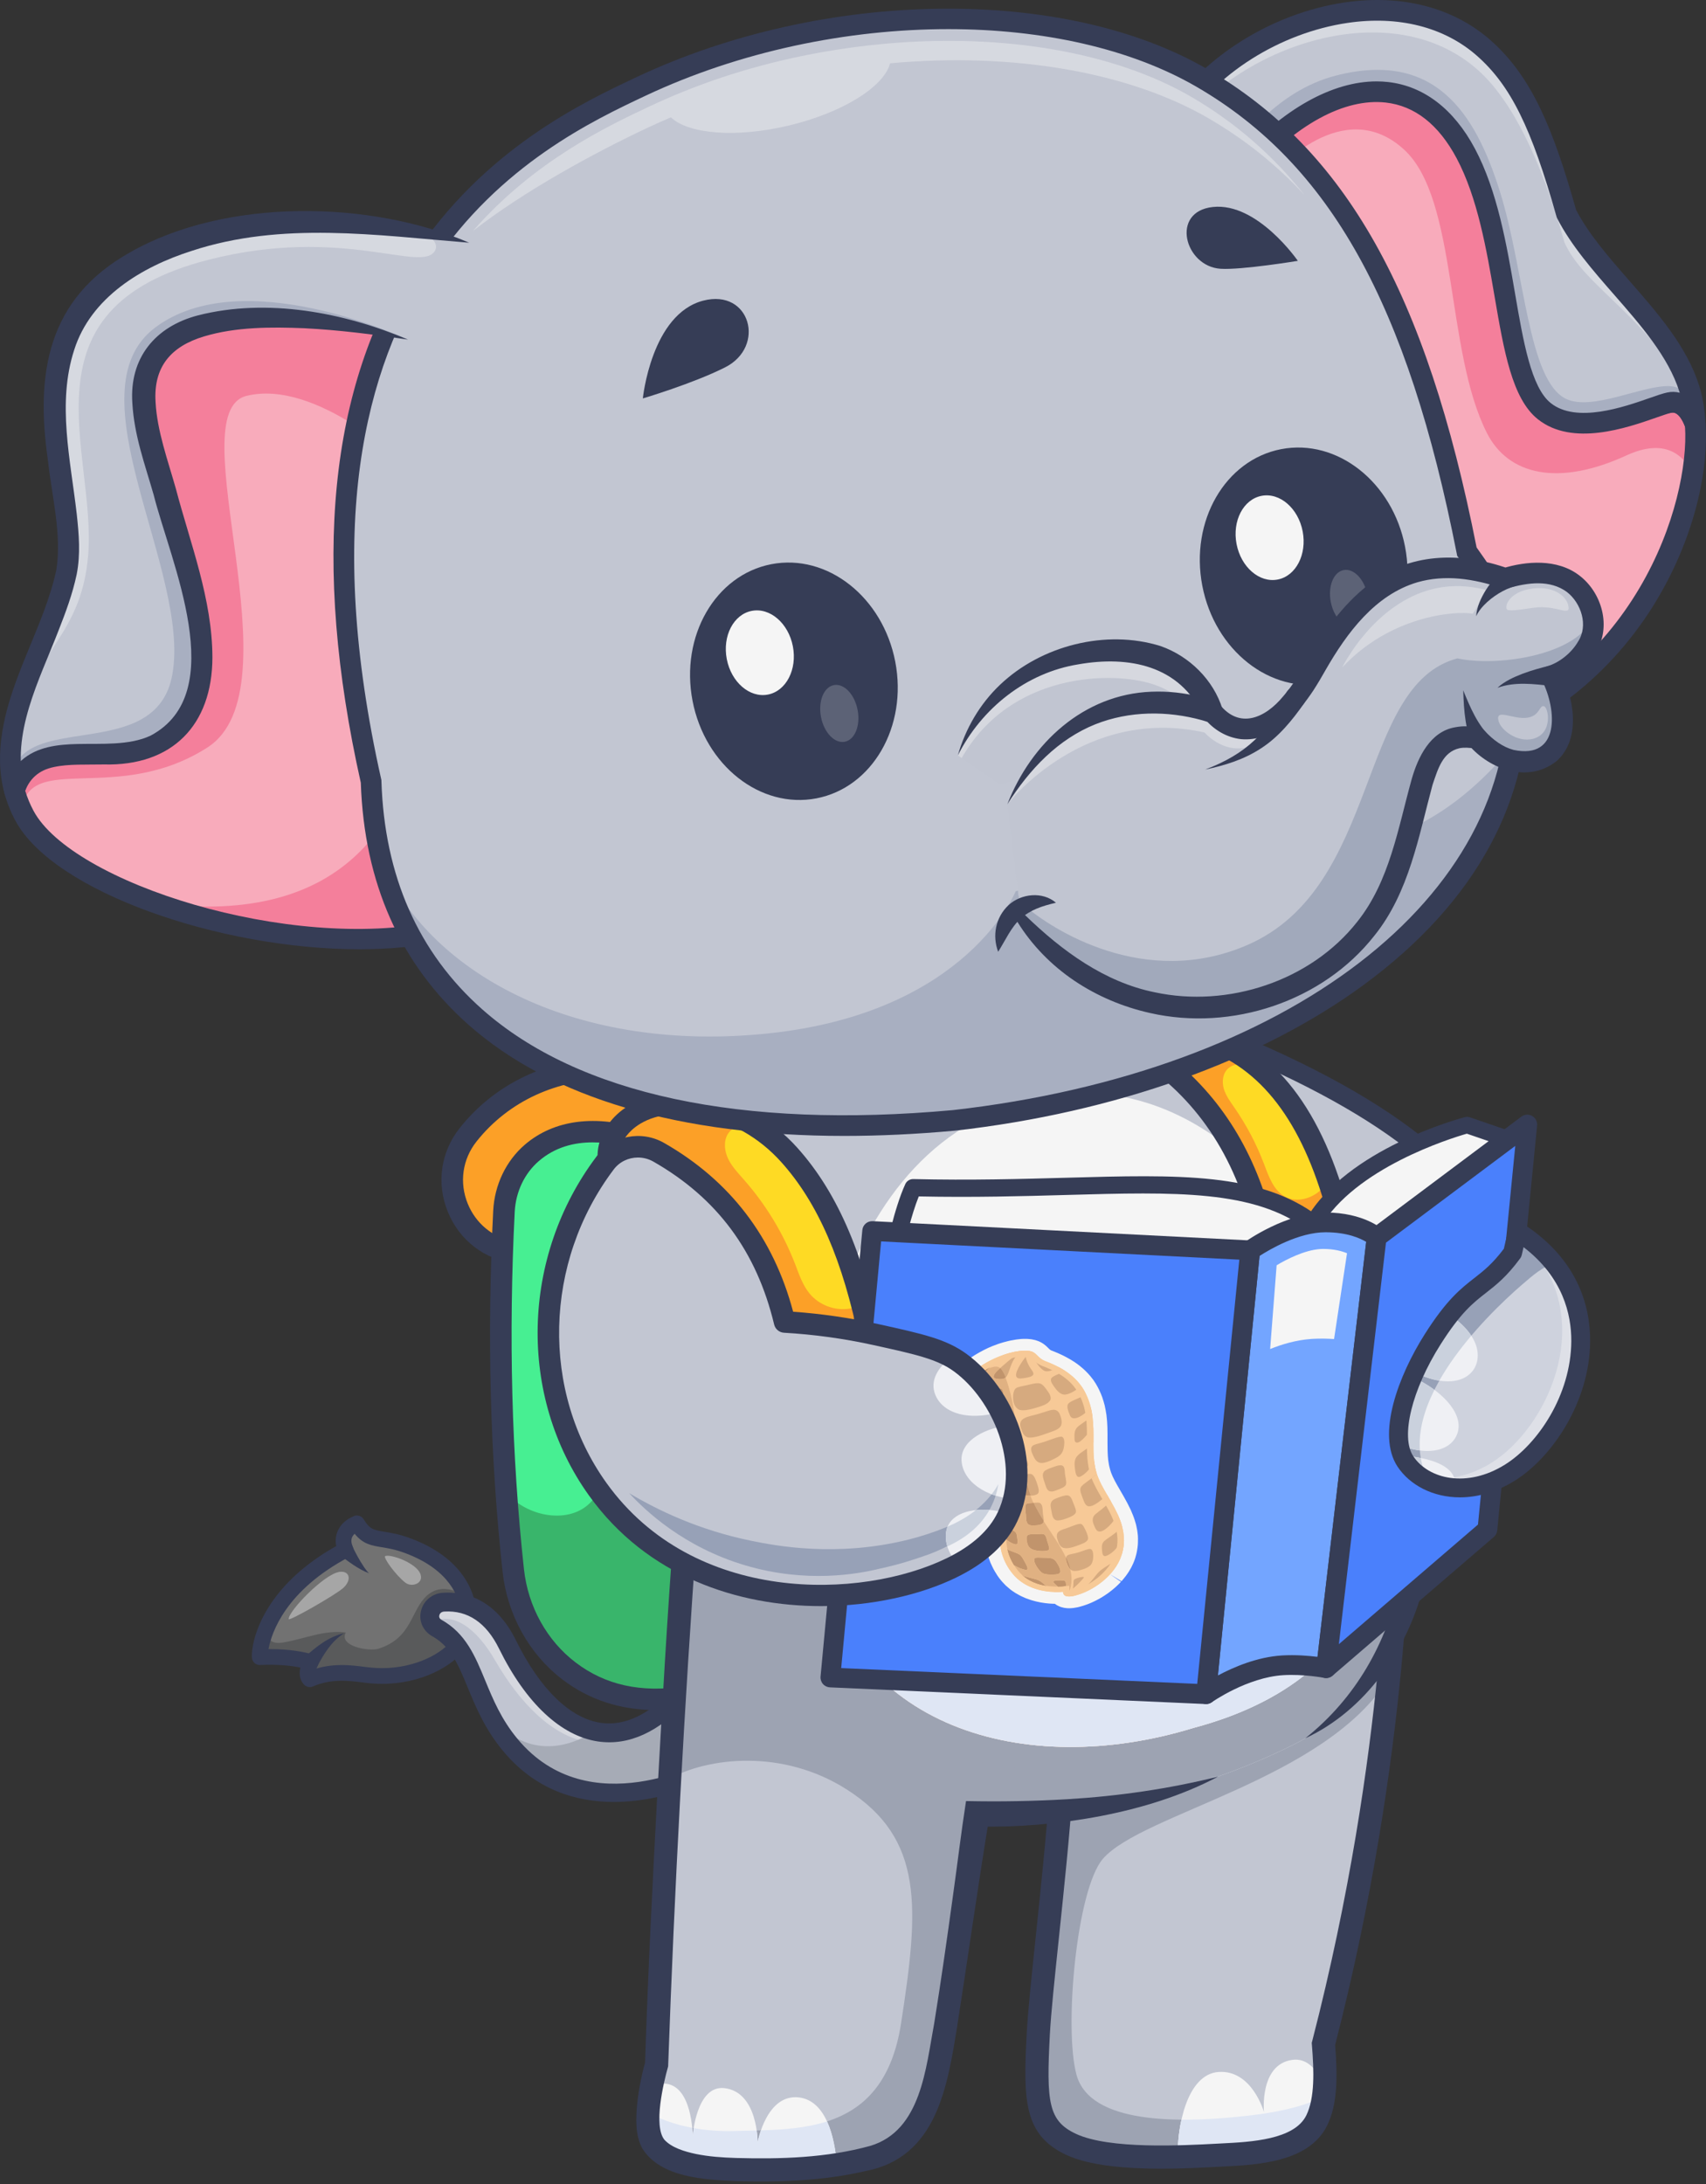 <svg width="100" height="128" viewBox="0 0 100 128" fill="none" xmlns="http://www.w3.org/2000/svg">
<rect x="0" y="0" width="100" height="128" fill="#333333" stroke="none"/>
<path d="M42.126 64.41C36.944 61.362 30.797 62.277 27.441 66.505C25.368 69.115 26.958 73.014 30.267 73.42C30.293 73.423 30.319 73.426 30.345 73.429L33.29 69.195L42.62 68.595L42.126 64.41Z" fill="#FCA027"/>
<path d="M30.345 74.06C30.321 74.06 30.296 74.059 30.271 74.056L30.19 74.046C28.409 73.828 26.937 72.701 26.254 71.032C25.569 69.361 25.828 67.521 26.947 66.112C30.51 61.624 37.028 60.679 42.446 63.866C42.616 63.966 42.729 64.14 42.752 64.336L43.247 68.522C43.267 68.694 43.216 68.866 43.105 68.999C42.994 69.132 42.834 69.214 42.661 69.225L33.635 69.806L30.863 73.79C30.744 73.96 30.55 74.06 30.345 74.06ZM35.732 63.251C32.696 63.251 29.836 64.503 27.935 66.897C27.104 67.944 26.912 69.311 27.421 70.554C27.892 71.701 28.862 72.504 30.052 72.746L32.772 68.835C32.882 68.677 33.058 68.578 33.25 68.566L41.915 68.009L41.536 64.799C39.665 63.758 37.663 63.251 35.732 63.251Z" fill="#363D56"/>
<path d="M43.966 78.399L43.898 78.834L40.653 99.384C37.84 99.905 35.389 99.479 33.362 97.939C31.499 96.523 30.34 94.364 30.085 92.037C29.922 90.528 29.785 89.015 29.679 87.494C29.29 82.062 29.261 76.557 29.541 70.99C29.607 69.68 30.177 68.424 31.175 67.567C32.802 66.168 35.072 66.004 37.524 66.803L39.311 67.859L41.574 69.196L43.81 77.801L43.966 78.399Z" fill="#47EF92"/>
<path d="M43.898 78.834L40.653 99.384C37.84 99.904 35.389 99.479 33.362 97.939C31.499 96.523 30.34 94.364 30.085 92.037C29.922 90.528 29.785 89.015 29.679 87.494C29.815 87.638 29.96 87.774 30.113 87.903C31.396 88.978 33.522 89.241 34.656 88.012C35.33 87.283 35.503 86.208 35.396 85.221C35.287 84.234 34.932 83.296 34.674 82.338C34.201 80.588 34.045 78.769 33.896 76.962C33.776 75.487 33.66 73.994 33.909 72.537C34.157 71.077 34.811 69.634 35.978 68.724L36.077 68.577C36.983 68.371 37.888 68.167 38.796 67.962C38.965 67.922 39.138 67.885 39.311 67.859C39.528 67.824 39.747 67.811 39.967 67.843C40.844 67.968 41.459 68.769 41.879 69.551C43.226 72.062 43.561 74.933 43.81 77.801C43.841 78.145 43.869 78.49 43.898 78.834Z" fill="#39B56B"/>
<path d="M38.474 100.225C36.382 100.225 34.542 99.629 32.98 98.442C31.018 96.95 29.734 94.641 29.458 92.105C28.725 85.384 28.541 78.269 28.91 70.959C28.987 69.447 29.662 68.036 30.763 67.089C32.476 65.614 34.947 65.299 37.719 66.203C37.763 66.217 37.805 66.236 37.845 66.259L41.895 68.652C42.038 68.737 42.142 68.876 42.184 69.037L44.577 78.24C44.599 78.324 44.603 78.412 44.59 78.498L41.276 99.482C41.234 99.746 41.031 99.955 40.768 100.004C39.974 100.151 39.208 100.225 38.474 100.225ZM34.736 66.952C33.649 66.952 32.532 67.231 31.586 68.046C30.746 68.768 30.23 69.854 30.171 71.023C29.805 78.266 29.987 85.314 30.713 91.969C30.952 94.161 32.056 96.154 33.744 97.437C35.484 98.76 37.567 99.22 40.101 98.837L43.323 78.431L41.028 69.606L37.264 67.382C36.517 67.144 35.636 66.952 34.736 66.952Z" fill="#363D56"/>
<path d="M23.894 90.587C26.401 91.514 27.266 93.088 27.408 94.153C27.52 94.996 27.42 95.856 26.613 96.687C25.761 97.562 23.831 98.446 21.567 98.178C20.643 98.069 19.473 97.853 18.158 98.418C17.943 98.188 18.007 97.822 18.218 97.406C17.484 97.208 16.604 97.065 15.227 97.122C15.213 97.123 15.161 93.528 20.259 90.838C19.943 90.111 20.27 89.549 20.922 89.281C21.657 90.487 22.213 89.965 23.894 90.587Z" fill="#C4612B"/>
<path d="M26.612 96.686C25.762 97.562 23.831 98.446 21.567 98.178C20.646 98.07 19.48 97.854 18.171 98.412C18.166 98.413 18.16 98.415 18.157 98.417C18.125 98.382 18.098 98.345 18.078 98.304C18.025 98.194 18.014 98.064 18.036 97.92C18.061 97.763 18.126 97.589 18.219 97.406C17.484 97.208 16.604 97.065 15.227 97.122C15.226 97.119 15.223 97.043 15.235 96.908C15.236 96.886 15.239 96.862 15.242 96.835C15.252 96.745 15.269 96.636 15.292 96.51C15.297 96.484 15.302 96.458 15.308 96.43C15.321 96.373 15.334 96.312 15.351 96.247C15.357 96.218 15.366 96.188 15.374 96.159C15.428 95.957 15.502 95.73 15.602 95.483C16.122 94.195 17.357 92.37 20.259 90.837C19.944 90.11 20.27 89.549 20.922 89.28C21.657 90.487 22.212 89.965 23.895 90.587C25.969 91.355 26.919 92.565 27.264 93.562C27.265 93.564 27.265 93.564 27.266 93.565C27.338 93.772 27.384 93.97 27.408 94.153C27.52 94.996 27.42 95.856 26.612 96.686Z" fill="#C4612B"/>
<path d="M26.612 96.686C25.762 97.562 23.831 98.446 21.567 98.178C20.646 98.07 19.48 97.854 18.171 98.412C18.166 98.413 18.16 98.415 18.157 98.417C18.125 98.382 18.098 98.344 18.078 98.304C18.025 98.194 18.014 98.064 18.036 97.92C18.061 97.763 18.126 97.589 18.219 97.406C17.484 97.208 16.604 97.065 15.227 97.122C15.226 97.119 15.223 97.043 15.235 96.908C15.236 96.886 15.239 96.862 15.242 96.835C15.252 96.745 15.269 96.636 15.292 96.51C15.297 96.484 15.302 96.458 15.308 96.43C15.321 96.372 15.334 96.312 15.351 96.247C15.357 96.218 15.366 96.188 15.374 96.159C15.428 95.957 15.502 95.73 15.602 95.483C16.122 94.195 17.357 92.37 20.259 90.837C20.25 90.816 20.241 90.796 20.233 90.775C20.128 90.505 20.113 90.26 20.171 90.045C20.175 90.029 20.179 90.015 20.183 90C20.28 89.699 20.521 89.463 20.857 89.308C20.878 89.299 20.9 89.289 20.923 89.28C21.657 90.487 22.212 89.965 23.895 90.587C25.969 91.355 26.919 92.565 27.264 93.562C27.265 93.564 27.265 93.564 27.266 93.565C27.338 93.772 27.384 93.97 27.408 94.153C27.435 94.355 27.45 94.558 27.445 94.761C27.431 95.406 27.226 96.055 26.612 96.686Z" fill="#727272"/>
<g opacity="0.4">
<path d="M20.233 90.775C20.231 90.799 20.231 90.825 20.233 90.852C20.241 90.847 20.25 90.842 20.259 90.837C20.249 90.817 20.241 90.795 20.233 90.775Z" fill="#F5F5F5"/>
</g>
<path d="M26.612 96.686C25.762 97.562 23.831 98.446 21.567 98.178C20.646 98.071 19.48 97.854 18.171 98.412C18.166 98.413 18.16 98.415 18.157 98.417C18.125 98.382 18.098 98.345 18.078 98.304C18.025 98.194 18.013 98.064 18.036 97.92C18.061 97.763 18.126 97.589 18.219 97.406C17.484 97.208 16.604 97.065 15.227 97.122C15.226 97.119 15.223 97.043 15.235 96.908C15.236 96.886 15.239 96.862 15.242 96.835C15.252 96.745 15.269 96.636 15.292 96.51C15.297 96.484 15.302 96.458 15.308 96.43C15.321 96.373 15.334 96.312 15.351 96.247C15.357 96.218 15.366 96.188 15.374 96.159C15.428 95.957 15.502 95.73 15.602 95.483C15.625 96.122 15.951 96.375 16.603 96.263C17.908 96.04 18.973 95.52 20.27 95.676C19.837 96.504 21.663 96.793 22.173 96.632C24.172 96.002 24.058 94.385 25.025 93.518C26.036 92.612 27.265 93.564 27.266 93.565C27.338 93.772 27.384 93.97 27.408 94.153C27.52 94.996 27.42 95.856 26.612 96.686Z" fill="#595A5B"/>
<path d="M18.158 98.878C18.034 98.878 17.911 98.827 17.822 98.733C17.645 98.543 17.491 98.228 17.606 97.733C17.049 97.619 16.319 97.538 15.246 97.582C15.021 97.591 14.838 97.448 14.782 97.24C14.661 96.787 14.98 93.26 19.708 90.613C19.65 90.314 19.674 90.023 19.782 89.759C19.943 89.361 20.277 89.048 20.748 88.855C20.957 88.769 21.198 88.848 21.316 89.041C21.675 89.632 21.89 89.667 22.526 89.772C22.918 89.836 23.405 89.915 24.054 90.155C27.26 91.341 27.781 93.468 27.864 94.092C27.963 94.835 27.975 95.945 26.942 97.007C25.958 98.02 23.895 98.917 21.513 98.635L21.263 98.605C20.401 98.497 19.425 98.375 18.34 98.841C18.281 98.866 18.219 98.878 18.158 98.878ZM15.809 96.65C17.011 96.65 17.784 96.812 18.338 96.961C18.472 96.998 18.582 97.092 18.639 97.219C18.695 97.345 18.692 97.49 18.629 97.614C18.596 97.68 18.57 97.737 18.549 97.789C19.629 97.473 20.585 97.593 21.377 97.692L21.62 97.721C23.684 97.965 25.482 97.189 26.282 96.366C26.872 95.76 27.072 95.116 26.952 94.214C26.886 93.719 26.458 92.026 23.734 91.019C23.169 90.809 22.749 90.741 22.378 90.68C21.775 90.581 21.279 90.5 20.789 89.893C20.724 89.951 20.669 90.021 20.634 90.105C20.573 90.257 20.589 90.442 20.681 90.655C20.777 90.875 20.686 91.133 20.474 91.245C16.753 93.208 15.923 95.663 15.738 96.65C15.762 96.65 15.786 96.65 15.809 96.65Z" fill="#363D56"/>
<path d="M20.618 90.55C20.823 90.984 21.056 91.422 21.324 91.823C21.416 91.957 21.511 92.09 21.629 92.206C20.991 91.962 20.444 91.535 19.9 91.126C19.307 90.603 20.237 89.858 20.618 90.55Z" fill="#363D56"/>
<path d="M17.847 97.134C18.517 96.523 19.274 95.909 20.171 95.724C19.437 96.174 18.977 96.941 18.59 97.677C18.234 98.326 17.337 97.67 17.847 97.134Z" fill="#363D56"/>
<g opacity="0.4">
<path d="M22.582 91.199C22.876 91.066 24.425 91.596 24.651 92.273C24.83 92.813 24.128 93.045 23.759 92.756C23.167 92.29 22.439 91.264 22.582 91.199Z" fill="#F5F5F5"/>
</g>
<g opacity="0.4">
<path d="M16.923 94.891C16.907 94.423 18.952 92.306 19.86 92.132C20.444 92.02 20.664 92.53 20.152 93.039C19.769 93.419 16.928 95.041 16.923 94.891Z" fill="#F5F5F5"/>
</g>
<path d="M25.611 95.416C27.438 96.438 27.644 98.496 28.84 100.682C29.129 101.21 29.476 101.746 29.917 102.275C34.456 107.728 41.903 103.534 41.903 103.534L39.912 99.295C38.12 101.243 36.398 101.81 34.844 101.465C32.782 101.006 31.01 98.947 29.747 96.381C28.728 94.308 27.27 93.825 26.007 93.898C25.16 93.948 24.882 95.009 25.611 95.416Z" fill="#C1C5D1"/>
<g opacity="0.4">
<path d="M25.283 95.09C26.547 94.408 27.93 95.418 29.043 97.346C30.48 99.826 32.388 101.768 34.48 102.098C35.81 102.306 37.218 101.858 38.621 100.474C37.294 101.466 36.021 101.727 34.845 101.464C32.782 101.006 31.009 98.947 29.748 96.382C28.729 94.308 27.27 93.825 26.007 93.899C25.337 93.938 25.025 94.609 25.283 95.09Z" fill="#F5F5F5"/>
</g>
<path d="M28.84 100.682C29.129 101.21 29.476 101.746 29.917 102.275C34.456 107.728 41.903 103.534 41.903 103.534L39.912 99.295C38.12 101.244 36.398 101.81 34.844 101.465C33.53 102.3 31.08 103.233 28.84 100.682Z" fill="#A6ABB6"/>
<path d="M35.981 105.609C33.79 105.609 31.399 104.919 29.493 102.628C28.425 101.345 27.889 100.047 27.416 98.901C26.864 97.563 26.427 96.506 25.341 95.899C24.8 95.596 24.538 95.017 24.674 94.424C24.814 93.818 25.336 93.385 25.975 93.347C27.258 93.272 29.041 93.694 30.244 96.137C31.651 98.996 33.42 100.713 35.223 100.973C36.626 101.175 38.067 100.485 39.505 98.921C39.711 98.697 40.06 98.682 40.285 98.889C40.51 99.095 40.525 99.445 40.318 99.669C38.619 101.517 36.852 102.323 35.066 102.066C32.891 101.753 30.826 99.82 29.253 96.625C28.502 95.1 27.418 94.367 26.04 94.45C25.816 94.463 25.762 94.623 25.751 94.671C25.733 94.749 25.741 94.857 25.88 94.935C27.301 95.73 27.853 97.065 28.437 98.48C28.902 99.605 29.382 100.768 30.342 101.922C34.528 106.951 41.344 103.214 41.632 103.053C41.898 102.903 42.234 102.998 42.384 103.264C42.533 103.529 42.439 103.866 42.173 104.015C42.126 104.042 39.281 105.609 35.981 105.609Z" fill="#363D56"/>
<path d="M70.197 60.268C80.382 64.217 86.997 68.83 88.236 74.442L82.922 80.435L74.43 79.412L68.724 66.895L70.197 60.268Z" fill="#C2C6D2"/>
<path d="M82.922 80.987C82.9 80.987 82.878 80.986 82.856 80.983L74.364 79.96C74.173 79.937 74.008 79.816 73.928 79.641L68.222 67.124C68.172 67.014 68.159 66.892 68.185 66.775L69.658 60.148C69.692 59.991 69.794 59.857 69.936 59.781C70.078 59.705 70.247 59.695 70.396 59.753C81.554 64.079 87.566 68.845 88.775 74.323C88.813 74.495 88.766 74.676 88.649 74.808L83.335 80.801C83.23 80.92 83.079 80.987 82.922 80.987ZM74.804 78.9L82.701 79.852L87.632 74.29C86.389 69.406 80.809 65.059 70.596 61.017L69.303 66.834L74.804 78.9Z" fill="#363D56"/>
<path d="M62.212 98.021C62.942 102.101 61.084 114.996 60.861 119.205C60.65 123.193 60.733 124.72 62.785 125.677C64.847 126.639 68.933 126.445 71.376 126.314C73.18 126.218 76.254 126.163 77.18 124.278C77.724 123.172 77.727 121.644 77.576 119.788C82.085 102.334 81.957 88.94 81.957 88.94" fill="#C2C6D2"/>
<path d="M62.785 125.677C64.847 126.639 68.933 126.444 71.377 126.314C73.181 126.218 76.253 126.162 77.18 124.277C77.381 123.868 77.508 123.402 77.583 122.883C77.706 121.997 77.671 120.958 77.575 119.789C79.76 111.331 80.858 103.826 81.407 98.337C81.992 92.499 81.958 88.941 81.958 88.941L62.213 98.022C62.942 102.101 61.085 114.995 60.862 119.205C60.649 123.192 60.732 124.719 62.785 125.677Z" fill="#C2C6D2"/>
<path d="M62.785 125.678C64.847 126.639 68.933 126.444 71.377 126.315C73.181 126.218 76.253 126.162 77.18 124.278C77.381 123.869 77.508 123.403 77.583 122.883C76.741 123.3 75.454 123.717 73.479 123.957C68.979 124.504 63.892 124.463 63.103 121.608C62.359 118.911 63.101 110.733 64.647 108.943C66.953 106.273 77.73 104.302 81.407 98.337C81.992 92.499 81.958 88.941 81.958 88.941L62.213 98.022C62.942 102.101 61.085 114.995 60.862 119.205C60.649 123.193 60.732 124.719 62.785 125.678Z" fill="#9DA3B2"/>
<path d="M69.044 126.412C69.895 126.391 70.699 126.351 71.377 126.315C73.181 126.219 76.253 126.163 77.18 124.278C77.213 124.213 77.242 124.144 77.27 124.076C77.278 124.059 77.285 124.042 77.291 124.025C77.319 123.958 77.343 123.892 77.366 123.824C77.393 123.745 77.417 123.664 77.44 123.58C77.462 123.504 77.481 123.424 77.499 123.342C77.501 123.332 77.504 123.32 77.505 123.31C77.522 123.234 77.537 123.156 77.552 123.076C77.552 123.073 77.552 123.069 77.553 123.064C77.564 123.005 77.574 122.944 77.583 122.883C77.581 122.883 77.581 122.885 77.579 122.885C76.737 123.302 75.452 123.717 73.479 123.957C72.078 124.127 70.62 124.241 69.254 124.23C69.082 125.001 69.023 125.795 69.044 126.412Z" fill="#DFE6F4"/>
<path d="M69.044 126.412C69.895 126.391 70.699 126.351 71.377 126.315C73.181 126.219 76.253 126.163 77.18 124.278C77.464 123.701 77.601 123.009 77.645 122.215C77.2 121.323 76.644 120.598 75.743 120.726C73.813 121 74.09 123.783 74.09 123.783C74.09 123.783 73.39 121.293 71.422 121.435C69.562 121.57 68.985 124.686 69.044 126.412Z" fill="#F5F5F5"/>
<path d="M69.044 126.412C69.895 126.391 70.699 126.351 71.377 126.315C73.181 126.218 76.253 126.162 77.18 124.278C77.213 124.212 77.242 124.144 77.27 124.076C77.278 124.059 77.285 124.042 77.291 124.025C77.319 123.958 77.343 123.892 77.366 123.823C77.393 123.745 77.417 123.663 77.44 123.58C77.462 123.503 77.481 123.424 77.499 123.342C77.501 123.332 77.504 123.32 77.505 123.31C77.522 123.234 77.537 123.156 77.552 123.076C77.552 123.072 77.552 123.069 77.553 123.064C77.564 123.005 77.572 122.945 77.579 122.885C76.737 123.302 75.452 123.717 73.479 123.957C72.078 124.126 70.62 124.24 69.254 124.23C69.082 125.001 69.023 125.795 69.044 126.412Z" fill="#DFE6F4"/>
<path d="M68.069 127.103C66.061 127.103 63.889 126.941 62.498 126.292C59.987 125.121 59.978 123.044 60.183 119.169C60.252 117.876 60.47 115.803 60.722 113.404C61.276 108.123 62.036 100.89 61.544 98.141L62.88 97.901C63.406 100.84 62.666 107.885 62.072 113.545C61.822 115.927 61.606 117.983 61.539 119.24C61.328 123.215 61.452 124.306 63.072 125.062C65.025 125.973 69.29 125.746 71.34 125.636L71.629 125.621C73.317 125.536 75.868 125.408 76.571 123.979C77.073 122.958 77.025 121.388 76.899 119.843L76.89 119.729L76.919 119.618C81.351 102.462 81.28 89.08 81.278 88.947L82.636 88.934C82.637 89.068 82.713 102.56 78.262 119.848C78.416 121.803 78.389 123.358 77.79 124.578C76.734 126.724 73.703 126.876 71.697 126.977L71.412 126.992C70.517 127.04 69.325 127.103 68.069 127.103Z" fill="#363D56"/>
<path d="M50.419 92.606C51.402 91.893 52.383 90.516 52.227 87.859C51.976 83.561 52.063 80.27 50.04 78.784C50.186 84.146 49.935 89.179 50.419 92.606Z" fill="#F9D3B7"/>
<path d="M76.509 101.88C83.135 97.665 84.315 89.317 82.692 82.03C81.296 75.761 76.336 67.836 72.089 62.131C72.089 62.131 63.175 53.84 56.607 54.28C46.599 54.95 43.28 67.931 43.28 67.931C40.837 77.743 40.698 82.523 40.694 89.624C41.028 94.629 42.059 96.938 42.642 98.08C42.642 98.08 49.459 106.595 60.392 106.258C69.373 105.981 76.509 101.88 76.509 101.88Z" fill="#C2C6D2"/>
<path d="M76.509 101.88C83.135 97.665 84.315 89.317 82.692 82.03C81.296 75.761 76.336 67.836 72.089 62.131C72.089 62.131 63.175 53.84 56.607 54.28C46.599 54.95 43.28 67.931 43.28 67.931C40.837 77.743 40.698 82.523 40.694 89.624C41.028 94.629 42.059 96.938 42.642 98.08C42.642 98.08 49.459 106.595 60.392 106.258C69.373 105.981 76.509 101.88 76.509 101.88Z" fill="#C2C6D2"/>
<path d="M40.694 89.624C41.028 94.628 42.058 96.938 42.642 98.08C42.642 98.08 49.459 106.596 60.392 106.259C69.373 105.982 76.51 101.88 76.51 101.88C81.064 98.981 83.044 94.132 83.311 89.016C83.432 86.69 83.2 84.307 82.692 82.029C81.296 75.761 76.336 67.835 72.09 62.131C72.09 62.131 63.174 53.84 56.607 54.28C46.598 54.951 43.279 67.932 43.279 67.932C42.974 69.162 42.703 70.313 42.464 71.399C40.803 78.98 40.696 83.414 40.694 89.624Z" fill="#C2C6D2"/>
<path d="M40.694 89.624C41.028 94.628 42.058 96.938 42.642 98.08C42.642 98.08 49.459 106.596 60.392 106.258C69.373 105.982 76.51 101.88 76.51 101.88C81.064 98.981 83.044 94.132 83.311 89.015C83.432 86.69 83.2 84.307 82.692 82.029C81.296 75.761 76.336 67.835 72.09 62.131C72.09 62.131 71.477 61.56 70.451 60.726C67.572 58.38 61.451 53.957 56.607 54.28C51.531 54.621 48.175 58.127 46.1 61.5C44.087 64.778 43.279 67.931 43.279 67.931C42.974 69.162 42.703 70.313 42.464 71.399C40.803 78.98 40.696 83.414 40.694 89.624Z" fill="#C2C6D2"/>
<path d="M47.676 64.136C57.036 64.779 66.893 63.038 70.451 60.726C67.572 58.38 61.451 53.957 56.606 54.28C51.531 54.621 48.175 58.127 46.1 61.5C46.028 62.969 46.418 64.049 47.676 64.136Z" fill="#9DA3B2"/>
<path d="M40.694 89.624C41.028 94.628 42.058 96.938 42.642 98.08C42.642 98.08 49.459 106.596 60.392 106.259C69.373 105.982 76.51 101.88 76.51 101.88C81.064 98.981 83.044 94.132 83.311 89.016C81.615 91.68 78.128 95.211 73.231 96.907C59.713 101.59 50.94 96.329 50.336 94.623C52.705 92.749 56.233 83.279 51.559 78.879C50.095 77.5 49.825 77.936 45.733 77.757C44.264 77.693 42.441 77.684 44.414 73.071C44.337 73.059 43.549 72.365 42.464 71.399C40.803 78.98 40.696 83.414 40.694 89.624Z" fill="#9DA3B2"/>
<path d="M47.69 90.658C49.522 101.358 60.142 104.273 69.933 101.276C76.061 99.648 79.203 96.353 80.521 92.376C78.671 94.162 76.211 95.875 73.23 96.907C59.713 101.59 50.939 96.329 50.336 94.623C52.705 92.749 56.233 83.279 51.559 78.879C50.575 77.951 50.131 77.846 48.702 77.82C47.306 82.872 47.236 87.999 47.69 90.658Z" fill="#DFE6F4"/>
<path d="M47.69 90.657C49.521 101.357 60.144 104.275 69.933 101.275C75.433 99.814 78.279 96.595 79.625 92.951C78.206 94.433 76.213 95.876 73.231 96.908C59.713 101.59 50.94 96.328 50.337 94.622C52.705 92.749 56.233 83.278 51.558 78.878C50.573 77.951 50.129 77.845 48.7 77.821C47.305 82.871 47.235 87.999 47.69 90.657Z" fill="#E0B299"/>
<path d="M69.933 101.276C60.143 104.274 49.521 101.357 47.691 90.658C46.674 84.714 48.28 66.433 61.447 64.237C70.627 62.707 78.156 71.562 80.711 81.645C82.358 89.75 81.138 98.3 69.933 101.276Z" fill="#F5F5F5"/>
<path d="M47.69 90.658C49.522 101.358 60.142 104.273 69.933 101.276C76.061 99.648 79.203 96.353 80.521 92.376C78.671 94.162 76.211 95.875 73.23 96.907C59.713 101.59 50.939 96.329 50.336 94.623C52.705 92.749 56.233 83.279 51.559 78.879C50.575 77.951 50.131 77.846 48.702 77.82C47.306 82.872 47.236 87.999 47.69 90.658Z" fill="#DFE6F4"/>
<path d="M43.609 68.013C42.456 74.26 41.389 80.51 41.388 86.874C41.39 87.524 41.359 89.083 41.381 89.712C41.495 91.257 41.681 92.826 42.03 94.324C42.307 95.532 42.69 96.692 43.247 97.772C43.419 98.105 43.288 98.515 42.955 98.686C42.62 98.859 42.207 98.726 42.038 98.389C40.821 96.015 40.362 93.367 40.105 90.757C39.963 89.634 40.033 88.003 40.03 86.857C40.089 83.001 40.253 79.102 41.031 75.314C41.53 72.784 42.172 70.294 42.951 67.849C43.079 67.465 43.678 67.584 43.609 68.013Z" fill="#363D56"/>
<path d="M76.509 101.88C82.527 97.081 83.48 89.059 81.865 81.962C81.04 78.408 79.439 75.025 77.734 71.788C75.998 68.508 74.067 65.317 72.089 62.131C75.807 66.381 79.039 71.079 81.439 76.205C83.929 81.372 84.924 87.447 83.414 93.061C82.458 96.76 80.007 100.256 76.509 101.88Z" fill="#363D56"/>
<path d="M40.192 89.477C39.791 94.277 38.753 112.099 38.489 120.994C38.316 121.544 37.61 124.41 38.222 125.55C38.877 126.77 41.138 127.062 42.57 127.131C44.868 127.242 48.437 127.216 51.183 126.423C54.401 125.494 54.892 121.919 55.462 118.501C55.806 116.435 56.841 109.07 57.264 106.311C59.907 106.354 65.95 106.23 71.402 104.125C71.402 104.125 58.045 105.291 50.835 101.696C43.625 98.102 40.192 89.477 40.192 89.477Z" fill="#C2C6D2"/>
<path d="M38.222 125.55C38.878 126.769 41.138 127.061 42.569 127.13C44.868 127.242 48.437 127.216 51.183 126.423C54.401 125.494 54.893 121.919 55.462 118.501C55.806 116.436 56.84 109.07 57.265 106.31C59.907 106.355 65.95 106.23 71.402 104.125C71.402 104.125 58.045 105.29 50.834 101.696C43.625 98.101 40.192 89.477 40.192 89.477C39.986 91.948 39.611 97.866 39.258 104.243C38.928 110.256 38.615 116.677 38.488 120.994C38.378 121.344 38.052 122.637 37.988 123.823C37.952 124.496 37.999 125.137 38.222 125.55Z" fill="#C2C6D2"/>
<path d="M38.222 125.55C38.878 126.769 41.138 127.061 42.569 127.13C44.868 127.242 48.437 127.216 51.183 126.423C54.401 125.494 54.893 121.919 55.462 118.501C55.806 116.436 56.84 109.07 57.265 106.31C59.907 106.355 65.95 106.23 71.402 104.125C71.402 104.125 58.359 104.901 51.148 101.307C43.938 97.712 40.192 89.477 40.192 89.477C39.986 91.948 39.611 97.866 39.258 104.243C41.465 103.017 45.846 102.457 49.642 104.882C54.177 107.778 53.869 111.815 52.813 118.609C51.798 125.131 46.823 124.778 43.116 124.893C40.709 124.967 39.017 124.37 37.99 123.823L37.988 123.823C37.952 124.496 37.999 125.137 38.222 125.55Z" fill="#9DA3B2"/>
<path d="M37.98 124.399C37.996 124.85 38.066 125.258 38.222 125.55C38.878 126.771 41.138 127.062 42.569 127.13C43.554 127.178 44.771 127.201 46.057 127.148C46.128 127.146 46.2 127.142 46.272 127.138C46.359 127.135 46.445 127.131 46.533 127.125C46.639 127.12 46.745 127.113 46.852 127.106C46.935 127.1 47.016 127.095 47.098 127.089C47.215 127.08 47.333 127.071 47.449 127.061C47.567 127.052 47.683 127.04 47.801 127.03C48.006 127.008 48.21 126.987 48.414 126.962C48.618 126.936 48.822 126.909 49.024 126.879C49.033 126.877 49.043 126.877 49.052 126.875C48.988 126.022 48.822 125.083 48.477 124.332C47.245 124.729 45.892 124.818 44.603 124.856C44.463 125.256 44.41 125.558 44.41 125.558C44.41 125.558 44.413 125.268 44.357 124.862C43.932 124.873 43.517 124.881 43.115 124.893C42.191 124.922 41.375 124.853 40.66 124.723C40.616 124.996 40.603 125.18 40.603 125.18C40.603 125.18 40.604 124.993 40.578 124.709C39.468 124.5 38.607 124.152 37.989 123.822C37.987 123.87 37.985 123.915 37.982 123.962C37.981 124.037 37.978 124.109 37.978 124.18C37.977 124.254 37.978 124.327 37.98 124.399Z" fill="#A1A9BB"/>
<path d="M38.222 125.55C38.878 126.77 41.138 127.061 42.569 127.13C44.305 127.215 46.767 127.22 49.052 126.875C48.924 125.179 48.394 123.135 46.859 122.93C44.927 122.672 44.41 125.558 44.41 125.558C44.41 125.558 44.437 122.603 42.457 122.381C40.814 122.196 40.603 125.18 40.603 125.18C40.603 125.18 40.601 122.155 38.914 122.114C38.63 122.108 38.38 122.218 38.161 122.419C37.969 123.487 37.846 124.846 38.222 125.55Z" fill="#F5F5F5"/>
<path d="M37.98 124.399C37.996 124.85 38.066 125.258 38.222 125.55C38.878 126.771 41.138 127.062 42.569 127.13C43.554 127.178 44.771 127.201 46.057 127.148C46.128 127.146 46.2 127.142 46.272 127.138C46.359 127.135 46.445 127.131 46.533 127.125C46.639 127.12 46.745 127.113 46.852 127.106C46.935 127.1 47.016 127.095 47.098 127.089C47.215 127.08 47.333 127.071 47.449 127.061C47.567 127.052 47.683 127.04 47.801 127.03C48.006 127.008 48.21 126.987 48.414 126.962C48.618 126.936 48.822 126.909 49.024 126.879C49.033 126.877 49.043 126.877 49.052 126.875C48.988 126.022 48.822 125.083 48.477 124.332C47.245 124.729 45.892 124.818 44.603 124.856C44.463 125.256 44.41 125.558 44.41 125.558C44.41 125.558 44.413 125.268 44.357 124.862C43.932 124.873 43.517 124.881 43.115 124.893C42.191 124.922 41.375 124.853 40.66 124.723C40.616 124.996 40.603 125.18 40.603 125.18C40.603 125.18 40.604 124.993 40.578 124.709C39.468 124.5 38.607 124.152 37.989 123.822C37.987 123.87 37.985 123.915 37.982 123.962C37.981 124.037 37.978 124.109 37.978 124.18C37.977 124.254 37.978 124.327 37.98 124.399Z" fill="#DFE6F4"/>
<path d="M40.868 89.533C40.11 100.035 39.539 110.586 39.164 121.106C38.883 122.099 38.295 124.586 38.942 125.403C39.362 125.869 40.132 126.102 40.782 126.238C41.559 126.398 42.346 126.45 43.152 126.475C45.789 126.548 48.458 126.466 51.001 125.769C53.998 124.881 54.268 121.199 54.763 118.564C55.16 116.106 55.512 113.629 55.852 111.158C56.114 109.297 56.336 107.421 56.625 105.557C58.611 105.598 60.606 105.566 62.589 105.447C65.564 105.267 68.498 104.844 71.402 104.125C69.256 105.256 66.898 105.975 64.519 106.436C62.126 106.894 59.687 107.097 57.252 107.054L57.999 106.423C57.324 110.529 56.747 114.666 56.103 118.787C55.533 122.286 54.91 126.439 50.744 127.239C48.238 127.822 45.653 127.907 43.105 127.832C41.324 127.744 38.741 127.639 37.658 125.929C37.229 125.155 37.275 124.203 37.341 123.381C37.406 122.719 37.519 122.084 37.669 121.442C37.72 121.227 37.77 121.025 37.841 120.79L37.81 120.973C37.977 115.703 38.246 110.448 38.527 105.191C38.821 99.927 39.109 94.683 39.516 89.42C39.516 89.42 40.868 89.533 40.868 89.533Z" fill="#363D56"/>
<path d="M51.145 79.32L42.678 79.504L35.666 67.931C35.51 66.249 37.441 64.124 41.176 64.783C42.186 64.962 43.144 65.326 44.016 65.842C44.848 66.33 45.606 66.954 46.258 67.681C48.318 69.971 49.634 73.002 50.519 76.459C50.757 77.385 50.963 78.34 51.145 79.32Z" fill="#FEDA24"/>
<path d="M51.145 79.32L42.678 79.504L35.666 67.931C35.51 66.249 37.441 64.124 41.176 64.783C42.186 64.962 43.144 65.326 44.016 65.842L43.948 66.14C43.548 65.831 42.908 66.041 42.654 66.477C42.4 66.913 42.468 67.478 42.689 67.931C42.912 68.384 43.269 68.756 43.602 69.135C44.887 70.591 45.908 72.275 46.608 74.086C46.842 74.692 47.046 75.323 47.462 75.822C48.018 76.489 48.934 76.833 49.791 76.698C50.044 76.658 50.291 76.577 50.519 76.459C50.757 77.385 50.963 78.34 51.145 79.32Z" fill="#FCA027"/>
<path d="M42.678 80.135C42.458 80.135 42.253 80.02 42.138 79.831L35.127 68.258C35.077 68.177 35.047 68.085 35.038 67.99C34.95 67.046 35.376 66.043 36.176 65.305C36.871 64.664 38.46 63.663 41.286 64.161C43.322 64.52 45.254 65.62 46.728 67.259C49.153 69.956 50.754 73.751 51.766 79.204C51.799 79.386 51.752 79.574 51.635 79.718C51.518 79.861 51.344 79.946 51.159 79.95L42.692 80.134C42.687 80.135 42.682 80.135 42.678 80.135ZM36.289 67.741L43.029 78.865L50.384 78.705C49.413 73.882 47.946 70.5 45.79 68.103C44.504 66.672 42.826 65.714 41.067 65.404C38.775 65 37.555 65.75 37.031 66.233C36.559 66.668 36.288 67.222 36.289 67.741Z" fill="#363D56"/>
<path d="M78.664 71.984C78.572 71.957 74.338 73.429 74.338 73.429C73.488 68.525 71.341 64.781 67.896 62.201L70.699 60.844C71.732 61.196 72.659 61.705 73.49 62.363C75.437 63.9 76.855 66.237 77.863 69.188C78.165 70.068 78.432 71.001 78.664 71.984Z" fill="#FEDA24"/>
<path d="M78.664 71.984C78.572 71.957 74.338 73.429 74.338 73.429C73.488 68.525 71.341 64.781 67.896 62.201L70.699 60.844C71.732 61.196 72.659 61.705 73.49 62.363L73.442 62.427C72.938 62.344 72.356 62.283 71.98 62.628C71.667 62.917 71.616 63.408 71.737 63.817C71.859 64.225 72.122 64.575 72.363 64.925C73.072 65.95 73.655 67.06 74.095 68.224C74.375 68.962 74.659 69.796 75.362 70.153C76.035 70.495 76.899 70.246 77.44 69.722C77.604 69.562 77.745 69.381 77.863 69.188C78.165 70.068 78.432 71.001 78.664 71.984Z" fill="#FCA027"/>
<path d="M74.338 74.06C74.227 74.06 74.116 74.031 74.018 73.973C73.859 73.879 73.748 73.72 73.716 73.537C72.899 68.819 70.813 65.175 67.517 62.706C67.341 62.574 67.247 62.359 67.268 62.14C67.289 61.921 67.423 61.729 67.621 61.633L70.424 60.276C70.573 60.204 70.745 60.194 70.901 60.247C75.025 61.647 77.765 65.439 79.278 71.84C79.33 72.06 79.26 72.29 79.096 72.445C78.997 72.537 78.874 72.594 78.745 72.611C78.41 72.697 76.356 73.395 74.546 74.025C74.478 74.049 74.408 74.06 74.338 74.06ZM69.072 62.333C72.01 64.833 73.941 68.277 74.823 72.593C76.431 72.035 77.356 71.719 77.906 71.546C76.512 66.084 74.162 62.8 70.736 61.527L69.072 62.333Z" fill="#363D56"/>
<path d="M76.975 71.7C79.491 73.607 69.4 95.038 69.4 95.038L52.387 73.499C52.387 73.499 52.878 71.018 53.525 69.608C65.073 69.886 72.363 68.204 76.975 71.7Z" fill="#F5F5F5"/>
<path d="M69.4 95.543C69.246 95.543 69.1 95.472 69.004 95.351L51.991 73.811C51.9 73.695 51.863 73.545 51.892 73.401C51.913 73.297 52.402 70.844 53.066 69.397C53.15 69.214 53.331 69.099 53.537 69.103C56.869 69.183 59.866 69.099 62.511 69.025C69.1 68.84 73.862 68.707 77.28 71.298H77.28C78.154 71.96 78.639 74.034 74.6 84.269C72.411 89.816 69.882 95.199 69.856 95.253C69.782 95.411 69.631 95.519 69.457 95.539C69.438 95.541 69.419 95.543 69.4 95.543ZM52.929 73.371L69.287 94.081C70.053 92.419 71.962 88.206 73.663 83.895C77.731 73.585 76.882 72.263 76.67 72.102C76.67 72.102 76.67 72.102 76.67 72.102C73.535 69.726 68.921 69.855 62.539 70.034C59.972 70.106 57.075 70.188 53.855 70.12C53.41 71.224 53.054 72.792 52.929 73.371Z" fill="#363D56"/>
<path d="M76.975 71.7C79.295 67.687 85.997 65.938 85.997 65.938L88.986 66.965L84.479 87.74L75.024 95.869C75.024 95.869 74.84 75.392 76.975 71.7Z" fill="#F5F5F5"/>
<path d="M75.024 96.351C74.957 96.351 74.889 96.337 74.825 96.308C74.654 96.23 74.543 96.061 74.542 95.873C74.534 95.031 74.382 75.222 76.557 71.458C78.951 67.319 85.594 65.545 85.875 65.471C85.967 65.447 86.064 65.451 86.154 65.482L89.143 66.509C89.374 66.588 89.51 66.828 89.458 67.067L84.95 87.842C84.928 87.945 84.873 88.037 84.793 88.106L75.339 96.234C75.249 96.311 75.138 96.351 75.024 96.351ZM77.393 71.941C75.834 74.638 75.476 87.526 75.5 94.823L84.042 87.479L88.424 67.282L85.982 66.443C85.031 66.716 79.406 68.46 77.393 71.942V71.941Z" fill="#363D56"/>
<path d="M73.281 73.28L70.699 99.292C70.699 99.292 72.873 97.742 75.179 97.601C76.484 97.522 77.732 97.768 77.732 97.768L80.695 72.515C80.695 72.515 79.757 71.64 77.692 71.642C75.557 71.644 73.281 73.28 73.281 73.28Z" fill="#73A5FF"/>
<path d="M74.832 74.156C75.425 73.797 76.465 73.272 77.373 73.204C77.433 73.2 77.494 73.197 77.555 73.197C78.208 73.197 78.672 73.33 78.958 73.45L78.198 78.479C77.813 78.453 77.372 78.442 76.921 78.469L76.838 78.475C75.977 78.539 75.151 78.782 74.451 79.064L74.832 74.156Z" fill="#F5F5F5"/>
<path d="M70.699 99.87C70.599 99.87 70.498 99.844 70.408 99.792C70.212 99.678 70.1 99.46 70.122 99.234L72.705 73.223C72.721 73.057 72.808 72.907 72.943 72.81C73.042 72.739 75.397 71.065 77.692 71.063C77.694 71.063 77.697 71.063 77.699 71.063C79.962 71.063 81.045 72.05 81.09 72.092C81.225 72.218 81.291 72.4 81.27 72.583L78.307 97.836C78.288 97.996 78.203 98.141 78.073 98.236C77.943 98.331 77.779 98.367 77.62 98.336C77.609 98.334 76.423 98.106 75.215 98.179C73.107 98.308 71.055 99.749 71.034 99.763C70.934 99.834 70.817 99.87 70.699 99.87ZM73.83 73.609L71.389 98.198C72.29 97.715 73.681 97.113 75.144 97.023C75.944 96.975 76.715 97.04 77.227 97.105L80.081 72.784C79.733 72.573 78.964 72.221 77.7 72.221C77.697 72.221 77.695 72.221 77.693 72.221C76.127 72.222 74.418 73.23 73.83 73.609Z" fill="#363D56"/>
<path d="M73.281 73.28L70.699 99.292L48.675 98.315L51.123 72.149L73.281 73.28Z" fill="#4A80FC"/>
<path d="M70.699 99.871C70.69 99.871 70.682 99.87 70.673 99.87L48.649 98.893C48.491 98.886 48.342 98.815 48.238 98.695C48.134 98.576 48.084 98.419 48.098 98.261L50.547 72.095C50.575 71.786 50.84 71.556 51.153 71.571L73.31 72.702C73.469 72.71 73.617 72.782 73.72 72.902C73.823 73.022 73.873 73.18 73.857 73.337L71.275 99.349C71.245 99.646 70.995 99.871 70.699 99.871ZM49.308 97.763L70.177 98.689L72.645 73.827L51.648 72.756L49.308 97.763Z" fill="#363D56"/>
<path d="M80.695 72.515L89.524 65.909L87.187 89.639L77.732 97.768L80.695 72.515Z" fill="#4A80FC"/>
<path d="M77.732 98.347C77.639 98.347 77.546 98.325 77.46 98.279C77.25 98.167 77.129 97.938 77.157 97.701L80.12 72.448C80.139 72.29 80.221 72.147 80.348 72.052L89.177 65.445C89.361 65.308 89.609 65.292 89.808 65.404C90.008 65.517 90.123 65.737 90.1 65.966L87.763 89.696C87.748 89.844 87.677 89.981 87.564 90.078L78.11 98.207C78.002 98.299 77.868 98.347 77.732 98.347ZM81.241 72.83L78.48 96.362L86.634 89.352L88.82 67.159L81.241 72.83Z" fill="#363D56"/>
<path d="M62.801 94.252C62.716 94.259 62.639 94.26 62.563 94.255C62.438 94.248 62.32 94.226 62.199 94.188C62.157 94.173 62.123 94.161 62.091 94.147C61.994 94.106 61.907 94.056 61.831 93.996L61.699 93.992C61.657 93.99 61.617 93.988 61.575 93.985L61.486 93.979C61.432 93.974 61.38 93.969 61.327 93.963L61.258 93.955C61.182 93.945 61.104 93.934 61.025 93.92L60.957 93.907C60.889 93.894 60.832 93.882 60.773 93.868L60.678 93.845C60.612 93.829 60.547 93.81 60.482 93.791L60.411 93.769C60.321 93.741 60.232 93.709 60.143 93.674L60.081 93.648C60.008 93.618 59.939 93.587 59.869 93.553C59.832 93.534 59.801 93.519 59.771 93.503C59.712 93.473 59.645 93.436 59.579 93.396C59.548 93.378 59.523 93.363 59.499 93.348C59.414 93.294 59.326 93.234 59.24 93.169C59.229 93.16 59.203 93.138 59.193 93.129C59.128 93.079 59.058 93.019 58.989 92.956C58.968 92.936 58.948 92.916 58.927 92.896C58.855 92.824 58.8 92.766 58.746 92.705C58.716 92.671 58.694 92.645 58.672 92.619C58.604 92.537 58.541 92.454 58.484 92.369C58.479 92.363 58.449 92.317 58.448 92.315C58.44 92.302 58.43 92.287 58.425 92.277C58.353 92.166 58.291 92.063 58.238 91.964C58.22 91.931 58.205 91.9 58.191 91.869L58.176 91.84C58.139 91.764 58.103 91.69 58.072 91.617C58.063 91.599 58.056 91.581 58.049 91.565C58.02 91.494 57.994 91.421 57.969 91.347C57.931 91.232 57.906 91.138 57.883 91.046L57.864 90.959C57.851 90.894 57.838 90.828 57.828 90.761L57.809 90.644C57.806 90.623 57.804 90.6 57.803 90.577C57.792 90.482 57.783 90.387 57.778 90.292L57.772 90.2C57.767 90.088 57.763 89.975 57.76 89.86C57.756 89.7 57.751 89.538 57.739 89.371L57.731 89.276C57.727 89.23 57.722 89.183 57.716 89.136C57.712 89.099 57.706 89.064 57.701 89.029C57.694 88.983 57.685 88.935 57.676 88.885C57.667 88.843 57.658 88.797 57.647 88.751L57.629 88.676C57.612 88.614 57.592 88.546 57.569 88.476L57.557 88.436C57.532 88.366 57.501 88.283 57.465 88.2L57.428 88.117C57.392 88.037 57.355 87.957 57.311 87.874C57.31 87.871 57.308 87.868 57.307 87.865C57.265 87.786 57.214 87.704 57.16 87.621L57.113 87.55C57.05 87.455 56.984 87.36 56.913 87.261C56.813 87.124 56.707 86.983 56.597 86.837L56.567 86.796C56.459 86.652 56.348 86.502 56.237 86.349C56.237 86.349 56.171 86.258 56.168 86.254C56.073 86.12 55.981 85.989 55.892 85.854C55.889 85.85 55.886 85.845 55.883 85.841C55.793 85.704 55.707 85.563 55.623 85.42C55.608 85.396 55.597 85.379 55.587 85.361C55.575 85.34 55.537 85.269 55.537 85.268C55.502 85.206 55.469 85.143 55.436 85.08C55.405 85.021 55.375 84.959 55.346 84.898C55.315 84.835 55.287 84.771 55.259 84.708C55.259 84.708 55.224 84.634 55.214 84.608C55.201 84.579 55.193 84.554 55.184 84.529C55.151 84.444 55.125 84.371 55.1 84.297C55.078 84.235 55.058 84.173 55.039 84.11C55.015 84.029 54.995 83.95 54.977 83.87L54.969 83.843C54.96 83.81 54.952 83.777 54.944 83.744L54.913 83.568C54.894 83.446 54.879 83.321 54.87 83.194L54.868 83.143C54.86 82.985 54.86 82.851 54.867 82.723C54.874 82.592 54.892 82.457 54.923 82.299L54.94 82.21C54.945 82.184 54.949 82.162 54.955 82.139C54.977 82.049 55.007 81.955 55.038 81.863C55.045 81.838 55.053 81.812 55.062 81.787C55.107 81.661 55.158 81.539 55.215 81.425C55.221 81.413 55.255 81.349 55.267 81.327C55.328 81.212 55.385 81.116 55.446 81.022L55.502 80.936C55.583 80.818 55.662 80.712 55.745 80.611L55.784 80.566L56.464 80.961L55.803 80.544C55.847 80.492 55.892 80.44 55.939 80.389C55.959 80.368 55.982 80.346 56.007 80.323C56.08 80.247 56.168 80.163 56.259 80.081C56.286 80.053 56.312 80.028 56.339 80.003C56.35 79.994 56.368 79.98 56.383 79.968C56.523 79.849 56.667 79.737 56.817 79.632C56.844 79.612 56.922 79.561 56.922 79.561C57.047 79.476 57.174 79.396 57.304 79.321C57.353 79.293 57.398 79.267 57.444 79.242C57.603 79.154 57.752 79.079 57.898 79.011C57.906 79.007 57.927 78.997 57.947 78.988C58.091 78.923 58.249 78.86 58.423 78.798C58.449 78.787 58.473 78.778 58.497 78.77C58.537 78.756 58.579 78.743 58.62 78.73L58.679 78.712C58.723 78.698 58.766 78.684 58.809 78.672C58.894 78.648 58.972 78.628 59.051 78.609L59.078 78.602C59.119 78.592 59.159 78.582 59.199 78.573C59.287 78.554 59.37 78.54 59.454 78.527C59.511 78.516 59.547 78.51 59.581 78.505C59.677 78.492 59.766 78.483 59.852 78.476C59.88 78.474 59.964 78.469 59.978 78.469C60.062 78.466 60.138 78.467 60.209 78.47C60.221 78.471 60.258 78.473 60.269 78.474C60.331 78.478 60.384 78.483 60.433 78.49L60.507 78.502C60.567 78.512 60.62 78.524 60.669 78.537C60.679 78.539 60.704 78.546 60.726 78.553C60.781 78.57 60.828 78.586 60.871 78.604C60.886 78.609 60.944 78.635 60.95 78.638C61.014 78.668 61.072 78.701 61.126 78.737C61.135 78.743 61.158 78.758 61.167 78.764C61.21 78.795 61.245 78.822 61.279 78.851C61.284 78.855 61.306 78.873 61.311 78.877C61.344 78.907 61.376 78.937 61.408 78.969L61.513 79.072C61.531 79.089 61.541 79.097 61.553 79.106L61.581 79.124C61.599 79.135 61.612 79.142 61.624 79.147C61.7 79.177 61.781 79.209 61.863 79.243L61.916 79.264C62.013 79.305 62.096 79.342 62.182 79.382L62.243 79.41C62.325 79.449 62.413 79.493 62.502 79.541C62.514 79.546 62.53 79.556 62.543 79.564C62.681 79.638 62.808 79.713 62.927 79.79C62.933 79.794 62.939 79.797 62.944 79.8C63.063 79.879 63.17 79.956 63.276 80.038C63.301 80.058 63.322 80.076 63.343 80.094C63.438 80.171 63.52 80.242 63.599 80.318C63.626 80.343 63.655 80.372 63.683 80.402L63.705 80.424C63.773 80.494 63.839 80.565 63.902 80.64C63.938 80.684 63.973 80.728 64.007 80.772C64.044 80.816 64.069 80.847 64.092 80.881C64.141 80.95 64.188 81.023 64.234 81.098C64.234 81.098 64.252 81.13 64.255 81.135C64.319 81.243 64.371 81.34 64.418 81.435C64.423 81.447 64.431 81.463 64.437 81.477C64.501 81.611 64.56 81.753 64.611 81.892C64.619 81.917 64.627 81.942 64.635 81.966C64.678 82.098 64.712 82.21 64.74 82.323C64.743 82.329 64.749 82.349 64.753 82.368C64.761 82.398 64.765 82.423 64.769 82.449C64.799 82.582 64.824 82.716 64.843 82.85C64.847 82.863 64.852 82.89 64.855 82.917C64.856 82.923 64.858 82.949 64.859 82.955C64.868 83.026 64.875 83.104 64.882 83.182L64.895 83.317C64.901 83.404 64.905 83.49 64.909 83.577C64.909 83.577 64.913 83.673 64.913 83.679C64.917 83.82 64.919 83.955 64.919 84.09L64.918 84.565C64.918 84.722 64.919 84.877 64.924 85.032L64.927 85.11C64.933 85.284 64.943 85.426 64.958 85.559L64.968 85.625C64.978 85.701 64.99 85.779 65.005 85.856L65.027 85.956C65.041 86.017 65.058 86.081 65.076 86.144L65.083 86.167C65.098 86.218 65.113 86.27 65.132 86.32C65.159 86.391 65.19 86.464 65.223 86.537C65.223 86.537 65.271 86.634 65.271 86.634C65.293 86.68 65.315 86.726 65.339 86.772C65.339 86.772 65.446 86.971 65.476 87.024C65.476 87.024 65.864 87.698 65.867 87.703C66.026 87.981 66.15 88.218 66.257 88.445C66.264 88.459 66.273 88.477 66.281 88.494C66.286 88.505 66.295 88.527 66.304 88.549C66.343 88.636 66.379 88.724 66.414 88.814C66.43 88.853 66.445 88.894 66.461 88.936C66.5 89.045 66.532 89.15 66.562 89.255C66.57 89.276 66.578 89.303 66.585 89.331L66.62 89.487C66.635 89.553 66.649 89.623 66.661 89.693C66.667 89.733 66.672 89.774 66.677 89.815L66.685 89.88C66.691 89.922 66.696 89.963 66.699 90.006C66.7 90.024 66.704 90.141 66.705 90.18C66.707 90.263 66.706 90.347 66.701 90.432C66.699 90.481 66.697 90.517 66.694 90.553C66.686 90.649 66.672 90.751 66.654 90.855C66.65 90.882 66.647 90.906 66.641 90.93C66.621 91.034 66.594 91.147 66.559 91.262C66.557 91.27 66.549 91.295 66.542 91.32C66.508 91.425 66.473 91.518 66.433 91.609C66.425 91.629 66.414 91.652 66.402 91.676C66.373 91.741 66.341 91.808 66.307 91.873C66.293 91.898 66.243 91.984 66.243 91.984C66.215 92.032 66.187 92.081 66.157 92.128C66.141 92.152 66.072 92.253 66.072 92.253C66.045 92.292 66.018 92.33 65.99 92.368C65.971 92.394 65.913 92.464 65.913 92.464C65.869 92.52 65.838 92.558 65.806 92.596C65.785 92.62 65.761 92.647 65.736 92.672L65.065 92.267L65.707 92.705C65.674 92.741 65.641 92.776 65.607 92.811C65.588 92.831 65.564 92.853 65.541 92.876L65.519 92.897C65.472 92.942 65.436 92.976 65.4 93.009C65.374 93.033 65.346 93.057 65.317 93.082C65.262 93.129 65.222 93.163 65.18 93.196C65.155 93.217 65.076 93.277 65.076 93.277C65.033 93.311 64.994 93.34 64.955 93.369L64.844 93.445C64.794 93.479 64.754 93.507 64.713 93.533C64.68 93.554 64.644 93.576 64.608 93.598C64.561 93.627 64.518 93.653 64.476 93.677C64.443 93.695 64.411 93.713 64.379 93.73C64.315 93.764 64.273 93.787 64.231 93.808C64.192 93.828 64.149 93.849 64.106 93.869C64.068 93.887 64.026 93.906 63.985 93.925C63.94 93.944 63.896 93.962 63.853 93.98C63.816 93.995 63.776 94.011 63.736 94.026C63.691 94.043 63.647 94.058 63.603 94.073C63.564 94.087 63.523 94.1 63.483 94.113C63.437 94.127 63.391 94.14 63.346 94.152C63.32 94.16 63.294 94.168 63.269 94.174C63.248 94.179 63.173 94.197 63.164 94.199C63.087 94.216 63.007 94.23 62.928 94.24C62.921 94.241 62.801 94.252 62.801 94.252Z" fill="#F5F5F5"/>
<path d="M58.066 87.59C59.066 89.49 58.085 90.351 59.188 92.005C60.132 93.42 61.902 93.324 62.307 93.288C62.317 93.596 62.648 93.597 62.956 93.528C63.992 93.296 65.345 92.38 65.74 91.149C66.347 89.259 64.843 87.863 64.343 86.527C63.745 84.929 64.555 83.176 63.498 81.414C62.944 80.49 61.941 80.026 61.261 79.771C60.667 79.517 60.825 79.135 60.009 79.161C58.444 79.232 55.816 80.629 55.693 82.757C55.575 84.799 57.455 86.43 58.066 87.59Z" fill="#F7CA97"/>
<path d="M58.812 79.411C58.167 79.634 57.492 80 56.935 80.484C56.814 80.59 56.698 80.7 56.59 80.817C56.344 81.081 56.134 81.373 55.98 81.689C55.887 81.877 55.814 82.075 55.765 82.281C55.727 82.435 55.703 82.594 55.693 82.757C55.676 83.055 55.701 83.344 55.759 83.624C55.812 83.884 55.894 84.135 55.994 84.379C56.091 84.613 56.206 84.841 56.332 85.06C56.507 85.365 56.703 85.656 56.901 85.931C57.149 86.277 57.401 86.6 57.619 86.9C57.797 87.146 57.953 87.376 58.066 87.591C58.094 87.643 58.12 87.695 58.145 87.746C58.315 88.097 58.417 88.412 58.48 88.704C58.524 88.911 58.548 89.106 58.563 89.294C58.578 89.489 58.583 89.676 58.588 89.86C58.593 90.098 58.6 90.33 58.632 90.569C58.664 90.817 58.722 91.072 58.833 91.344C58.915 91.548 59.027 91.762 59.179 91.992C59.182 91.996 59.185 92 59.188 92.005C59.909 93.087 61.113 93.285 61.821 93.303C62.011 93.308 62.164 93.3 62.264 93.292C62.28 93.291 62.294 93.29 62.307 93.289C62.31 93.366 62.332 93.424 62.37 93.466C62.482 93.593 62.725 93.58 62.956 93.528C62.983 93.522 63.01 93.515 63.038 93.508C64.062 93.248 65.355 92.348 65.74 91.149C65.746 91.131 65.752 91.112 65.757 91.093C65.868 90.727 65.899 90.379 65.874 90.046C65.859 89.85 65.825 89.658 65.775 89.471C65.71 89.219 65.616 88.975 65.507 88.738C65.388 88.478 65.25 88.226 65.109 87.981C65.037 87.855 64.965 87.731 64.894 87.609C64.678 87.239 64.475 86.881 64.343 86.527C64.324 86.477 64.306 86.426 64.29 86.376C64.213 86.133 64.165 85.886 64.136 85.637C64.094 85.276 64.09 84.91 64.091 84.539C64.092 84.256 64.095 83.969 64.086 83.681C64.079 83.45 64.063 83.219 64.032 82.987C64.011 82.827 63.982 82.668 63.943 82.508C63.879 82.239 63.786 81.97 63.653 81.7C63.606 81.605 63.555 81.509 63.498 81.414C63.46 81.352 63.421 81.291 63.38 81.233C63.119 80.866 62.788 80.579 62.444 80.353C62.316 80.269 62.187 80.193 62.058 80.125C61.775 79.975 61.498 79.86 61.261 79.771C60.849 79.595 60.799 79.357 60.535 79.237C60.418 79.184 60.259 79.154 60.009 79.162C59.651 79.178 59.238 79.263 58.812 79.411Z" fill="#F7CA97"/>
<path d="M56.27 84.059C56.566 84.896 57.133 85.652 57.634 86.319C57.94 86.726 58.229 87.111 58.413 87.462C58.531 87.684 58.629 87.907 58.705 88.124C58.939 88.787 58.954 89.341 58.966 89.829C58.978 90.263 58.988 90.673 59.147 91.123C59.232 91.364 59.354 91.602 59.519 91.85C60.293 93.01 61.699 93.021 62.268 92.972L62.675 92.937L62.685 93.246C62.722 93.245 62.778 93.238 62.858 93.221C63.824 93.004 65.029 92.139 65.373 91.067C65.563 90.476 65.545 89.9 65.317 89.254C65.144 88.763 64.871 88.296 64.608 87.845C64.364 87.425 64.133 87.029 63.98 86.622C63.973 86.602 63.965 86.581 63.958 86.56C63.706 85.846 63.709 85.106 63.712 84.391C63.715 83.671 63.718 82.927 63.463 82.203C63.383 81.976 63.283 81.764 63.158 81.557C62.656 80.718 61.746 80.302 61.105 80.061L61.097 80.058L61.088 80.054C60.788 79.926 60.631 79.767 60.516 79.652C60.378 79.512 60.336 79.47 60.026 79.48C59.281 79.514 58.312 79.887 57.557 80.429C56.65 81.082 56.122 81.914 56.073 82.772C56.048 83.192 56.113 83.613 56.27 84.059Z" fill="#D6AA7F"/>
<path d="M56.27 84.059C56.566 84.896 57.133 85.652 57.634 86.319C57.94 86.726 58.229 87.111 58.413 87.462C58.531 87.684 58.629 87.907 58.705 88.124C58.939 88.787 58.954 89.341 58.966 89.829C58.978 90.263 58.988 90.673 59.147 91.123C59.232 91.364 59.354 91.602 59.519 91.85C60.293 93.01 61.699 93.021 62.268 92.972L62.675 92.937L62.685 93.246C63.346 91.46 61.188 89.722 60.428 87.729C60.067 86.782 59.629 84.921 59.543 83.613C59.459 82.317 58.981 80.333 58.537 80.125C58.293 80.011 57.826 80.236 57.557 80.429C56.65 81.082 56.122 81.914 56.073 82.772C56.048 83.192 56.113 83.613 56.27 84.059Z" fill="#C1946C"/>
<path d="M57.963 80.2C57.813 80.264 57.668 80.35 57.557 80.43C57.488 80.479 57.421 80.53 57.356 80.582C57.198 80.708 57.054 80.84 56.925 80.976C56.62 81.296 56.391 81.642 56.247 82.002C56.18 82.171 56.131 82.342 56.102 82.516C56.087 82.601 56.078 82.687 56.072 82.773C56.051 83.151 56.101 83.531 56.227 83.929C56.24 83.972 56.255 84.016 56.27 84.059C56.342 84.262 56.43 84.46 56.529 84.653C56.675 84.941 56.847 85.217 57.027 85.482C57.2 85.738 57.383 85.984 57.559 86.218C57.584 86.252 57.609 86.285 57.634 86.319C57.89 86.66 58.134 86.984 58.315 87.287C58.35 87.346 58.383 87.404 58.414 87.462C58.491 87.609 58.56 87.757 58.621 87.904C58.651 87.978 58.68 88.051 58.705 88.124C58.817 88.44 58.879 88.731 58.914 89.002C58.938 89.186 58.95 89.36 58.957 89.527C58.962 89.631 58.964 89.731 58.967 89.829C58.97 89.962 58.973 90.093 58.981 90.224C58.992 90.42 59.013 90.614 59.058 90.815C59.081 90.916 59.11 91.018 59.147 91.123C59.22 91.33 59.32 91.535 59.452 91.746C59.473 91.78 59.496 91.815 59.519 91.85C59.654 92.053 59.809 92.22 59.975 92.359C60.387 92.702 60.87 92.865 61.303 92.937C61.565 92.98 61.808 92.99 62.007 92.986C62.106 92.984 62.194 92.979 62.268 92.972L62.477 92.954L62.675 92.937L62.685 93.247C62.843 92.82 62.84 92.395 62.733 91.97C62.677 91.746 62.593 91.522 62.488 91.297C62.163 90.599 61.643 89.891 61.178 89.156C60.956 88.804 60.746 88.446 60.577 88.08C60.522 87.964 60.473 87.847 60.428 87.73C60.419 87.707 60.411 87.684 60.402 87.66C60.28 87.329 60.151 86.9 60.03 86.427C59.999 86.306 59.968 86.182 59.939 86.055C59.853 85.69 59.775 85.309 59.71 84.934C59.629 84.47 59.57 84.015 59.543 83.613C59.484 82.712 59.235 81.478 58.94 80.74C58.837 80.484 58.729 80.287 58.621 80.185C58.593 80.159 58.565 80.138 58.536 80.125C58.393 80.058 58.174 80.108 57.963 80.2Z" fill="#C1946C"/>
<path d="M59.919 89.547L59.535 87.336C59.575 87.295 59.623 87.259 59.677 87.227C59.759 87.388 59.847 87.549 60.01 87.613C60.144 87.665 60.276 87.669 60.467 87.657C60.638 87.645 60.774 87.609 60.843 87.533C60.937 87.43 60.874 87.196 60.804 86.989C60.95 86.981 61.102 86.976 61.257 86.972C61.313 87.154 61.366 87.335 61.514 87.394C61.669 87.456 61.839 87.378 62.041 87.298C62.224 87.226 62.394 87.161 62.472 87.037C62.489 87.01 62.496 86.97 62.498 86.921C63.727 86.739 64.11 85.939 64.11 85.939L64.236 86.43C63.935 86.719 63.46 86.977 63.355 87.163C63.262 87.329 63.395 87.615 63.471 87.826C63.497 87.896 63.524 87.972 63.557 88.04L62.989 88.275C62.965 88.214 62.94 88.153 62.918 88.097C62.841 87.9 62.797 87.747 62.667 87.668C62.552 87.599 62.315 87.666 62.114 87.739C61.92 87.809 61.721 87.876 61.646 87.996C61.526 88.186 61.6 88.353 61.633 88.57C61.645 88.652 61.661 88.737 61.685 88.815L61.177 89.026C61.167 88.917 61.14 88.793 61.131 88.68C61.113 88.458 61.128 88.234 60.992 88.112C60.911 88.039 60.736 88.066 60.572 88.081C60.395 88.096 60.232 88.078 60.155 88.148C60.043 88.25 60.119 88.555 60.131 88.78C60.136 88.873 60.119 89.186 60.251 89.319C60.275 89.343 60.304 89.361 60.337 89.374L59.919 89.547Z" fill="#E0B182"/>
<path d="M65.109 87.98C65.037 87.855 64.965 87.731 64.894 87.609C64.556 87.929 64.107 88.302 63.822 88.283C63.633 88.271 63.545 88.029 63.471 87.826C63.395 87.615 63.262 87.329 63.355 87.163C63.466 86.965 63.996 86.686 64.29 86.375C64.213 86.132 64.165 85.886 64.136 85.636C63.936 86.061 63.612 86.407 63.332 86.537C63.071 86.658 63.036 86.277 63.008 86.057C62.979 85.838 62.965 85.577 63.101 85.388C63.31 85.097 63.742 84.975 64.091 84.539C64.092 84.255 64.095 83.969 64.086 83.68C63.733 84.047 63.381 84.534 63.148 84.548C62.991 84.557 62.988 84.421 62.983 84.257C62.978 84.08 62.973 83.861 63.111 83.689C63.269 83.493 63.707 83.272 64.032 82.987C64.011 82.827 63.982 82.668 63.943 82.508C63.853 82.597 63.76 82.687 63.725 82.718C63.461 82.946 63.195 83.123 62.965 83.123C62.763 83.122 62.73 82.989 62.666 82.826C62.597 82.65 62.541 82.469 62.583 82.335C62.655 82.103 63.22 82.013 63.653 81.7C63.606 81.604 63.555 81.509 63.498 81.414C63.46 81.351 63.421 81.291 63.38 81.232C63.047 81.51 62.714 81.694 62.464 81.733C62.214 81.772 61.994 81.549 61.863 81.37C61.723 81.177 61.548 80.965 61.613 80.802C61.676 80.646 62.112 80.52 62.444 80.353C62.316 80.269 62.187 80.193 62.058 80.125C61.773 80.269 61.477 80.41 61.273 80.361C61.015 80.299 60.545 79.701 60.535 79.237C60.418 79.184 60.259 79.153 60.009 79.161C59.651 79.178 59.238 79.263 58.812 79.41C58.714 79.48 58.618 79.552 58.523 79.625C58.145 79.926 57.794 80.475 57.557 80.551C57.32 80.627 57.134 80.548 56.935 80.484C56.814 80.589 56.698 80.7 56.59 80.817C56.798 80.939 57.123 81.016 57.192 81.2C57.231 81.32 57.1 81.491 57.046 81.684C56.972 81.948 56.991 82.231 56.834 82.276C56.564 82.352 56.217 82.012 55.98 81.688C55.887 81.877 55.814 82.075 55.765 82.28C56.316 82.734 56.757 82.727 56.919 82.985C57.027 83.158 57.02 83.406 57.081 83.616C57.151 83.859 57.227 84.276 56.858 84.197C56.465 84.112 56.235 83.935 55.759 83.624C55.812 83.883 55.894 84.135 55.994 84.379C56.707 84.859 57.238 84.736 57.552 84.94C57.79 85.094 57.841 85.253 57.958 85.434C58.079 85.623 58.347 85.946 57.995 85.903C57.624 85.858 57.097 85.642 56.442 84.972L56.332 85.06C56.507 85.365 56.703 85.655 56.901 85.931C57.631 86.359 58.359 86.353 58.593 86.462C58.839 86.577 58.911 86.803 59.034 86.983C59.172 87.184 59.434 87.541 59.146 87.539C58.797 87.535 58.139 87.24 57.619 86.9C57.797 87.146 57.953 87.376 58.066 87.59C58.094 87.643 58.12 87.695 58.145 87.746C58.703 88.012 59.236 87.917 59.487 88.147C59.647 88.295 59.629 88.479 59.635 88.684C59.642 88.885 59.682 89.214 59.464 89.206C59.206 89.196 58.808 88.964 58.48 88.704C58.524 88.91 58.548 89.106 58.563 89.294C58.961 89.624 59.415 89.609 59.555 89.837C59.61 89.927 59.619 90.044 59.631 90.174C59.645 90.317 59.714 90.557 59.492 90.505C59.184 90.434 58.896 90.165 58.588 89.86C58.593 90.097 58.6 90.33 58.632 90.569C59.153 90.942 59.64 90.973 59.823 91.161C59.929 91.27 60.003 91.426 60.089 91.579C60.192 91.763 60.351 92.058 60.083 92.001C59.708 91.922 59.308 91.681 58.833 91.344C58.915 91.548 59.027 91.762 59.179 91.991C59.926 92.455 60.576 92.474 60.877 92.616C61.181 92.761 61.298 93.012 61.821 93.303C62.011 93.307 62.164 93.299 62.264 93.292C62.134 93.034 61.795 92.85 61.738 92.704C61.699 92.603 62.351 92.599 62.43 92.661C62.529 92.739 62.469 93.195 62.37 93.466C62.482 93.592 62.725 93.579 62.956 93.528C62.983 93.522 63.01 93.515 63.038 93.508C63.366 93.254 63.684 92.987 63.949 92.686C64.118 92.494 64.302 92.226 64.457 92.086C64.635 91.923 64.851 91.814 65.067 91.667C65.319 91.494 65.551 91.302 65.757 91.093C65.868 90.727 65.899 90.379 65.874 90.046C65.611 90.588 65.294 90.984 64.906 91.163C64.64 91.286 64.62 91.072 64.602 90.896C64.587 90.743 64.55 90.528 64.691 90.357C64.82 90.2 65.449 89.864 65.775 89.471C65.71 89.219 65.616 88.975 65.507 88.738C65.299 89.227 64.76 89.739 64.489 89.761C64.282 89.778 64.22 89.602 64.141 89.426C64.062 89.251 63.962 88.971 64.195 88.761C64.397 88.579 64.773 88.337 65.109 87.98ZM63.532 92.451C63.452 92.583 63.16 92.88 62.893 93.106C62.938 92.85 62.902 92.692 62.948 92.599C63.003 92.49 63.587 92.36 63.532 92.451ZM63.152 90.585C62.848 90.697 62.579 90.777 62.344 90.72C62.15 90.672 62.065 90.473 62.003 90.288C61.946 90.115 61.898 89.913 62.048 89.777C62.185 89.653 62.37 89.623 62.62 89.53C62.886 89.431 63.203 89.289 63.357 89.314C63.48 89.333 63.598 89.615 63.651 89.726C63.734 89.901 63.817 90.134 63.763 90.237C63.672 90.41 63.405 90.491 63.152 90.585ZM63.462 91.98C63.24 92.058 63.017 92.096 62.882 92.057C62.713 92.007 62.648 91.864 62.578 91.712C62.499 91.54 62.404 91.244 62.594 91.146C62.727 91.076 62.925 91.072 63.203 90.987C63.481 90.902 63.808 90.751 63.921 90.784C64.055 90.823 64.083 91.029 64.083 91.197C64.084 91.391 64.034 91.641 63.899 91.756C63.764 91.87 63.639 91.918 63.462 91.98ZM60.657 91.323C60.727 91.264 60.903 91.289 61.127 91.294C61.34 91.299 61.596 91.299 61.714 91.361C61.891 91.454 61.937 91.575 62.028 91.72C62.136 91.893 62.176 92.081 62.141 92.155C62.093 92.259 61.94 92.279 61.742 92.28C61.53 92.281 61.309 92.29 61.141 92.212C60.991 92.142 60.872 91.971 60.775 91.825C60.692 91.7 60.55 91.415 60.657 91.323ZM60.266 89.958C60.397 89.897 60.55 89.918 60.751 89.913C60.927 89.909 61.131 89.87 61.224 89.942C61.317 90.013 61.351 90.205 61.401 90.37C61.457 90.552 61.568 90.806 61.438 90.86C61.342 90.9 61.156 90.919 60.938 90.901C60.721 90.882 60.506 90.834 60.381 90.725C60.256 90.616 60.212 90.474 60.188 90.309C60.175 90.222 60.142 90.016 60.266 89.958ZM62.498 89C62.25 89.093 62.034 89.13 61.912 89.099C61.724 89.05 61.668 88.795 61.633 88.57C61.6 88.353 61.526 88.186 61.646 87.996C61.721 87.876 61.92 87.809 62.114 87.739C62.315 87.666 62.552 87.599 62.667 87.668C62.797 87.747 62.841 87.899 62.918 88.097C62.998 88.303 63.129 88.574 63.043 88.688C62.934 88.833 62.727 88.913 62.498 89ZM60.131 88.78C60.119 88.555 60.043 88.25 60.155 88.148C60.232 88.077 60.395 88.096 60.573 88.08C60.736 88.066 60.911 88.039 60.992 88.111C61.128 88.234 61.113 88.457 61.131 88.68C61.149 88.902 61.235 89.166 61.13 89.277C61.048 89.364 60.87 89.391 60.709 89.398C60.519 89.407 60.348 89.417 60.251 89.319C60.119 89.185 60.136 88.873 60.131 88.78ZM62.041 87.298C61.839 87.378 61.669 87.456 61.514 87.394C61.334 87.323 61.295 87.072 61.221 86.858C61.147 86.646 61.07 86.42 61.19 86.258C61.268 86.151 61.449 86.09 61.678 86.004C61.907 85.919 62.151 85.832 62.278 85.901C62.442 85.989 62.393 86.248 62.444 86.506C62.479 86.691 62.53 86.944 62.472 87.037C62.394 87.161 62.224 87.226 62.041 87.298ZM59.506 86.531C59.608 86.47 59.723 86.466 59.977 86.434C60.17 86.41 60.374 86.343 60.488 86.409C60.628 86.49 60.713 86.729 60.783 86.93C60.861 87.15 60.946 87.42 60.843 87.533C60.774 87.609 60.638 87.645 60.467 87.657C60.276 87.669 60.144 87.665 60.01 87.613C59.776 87.521 59.696 87.225 59.567 87.022C59.449 86.838 59.389 86.602 59.506 86.531ZM61.534 85.62C61.304 85.721 61.099 85.766 60.946 85.729C60.764 85.685 60.652 85.509 60.566 85.324C60.479 85.138 60.377 84.903 60.498 84.763C60.602 84.641 60.954 84.597 61.266 84.487C61.653 84.352 62.081 84.176 62.231 84.204C62.396 84.234 62.389 84.541 62.387 84.568C62.377 84.769 62.351 85.008 62.212 85.198C62.084 85.374 61.819 85.495 61.534 85.62ZM58.636 85.604C58.504 85.389 58.327 84.995 58.528 84.973C58.694 84.955 58.847 84.964 59.138 84.943C59.368 84.926 59.586 84.89 59.721 84.937C59.913 85.004 60.002 85.215 60.092 85.391C60.192 85.589 60.311 85.787 60.24 85.916C60.174 86.034 59.894 86.072 59.644 86.088C59.411 86.104 59.217 86.096 59.053 86.023C58.898 85.954 58.735 85.765 58.636 85.604ZM60.715 82.512C60.33 82.628 59.888 82.717 59.696 82.599C59.503 82.481 59.417 82.277 59.39 82.024C59.365 81.788 59.405 81.469 59.551 81.362C59.665 81.278 59.936 81.243 60.207 81.18C60.47 81.12 60.755 81.031 60.962 81.084C61.129 81.126 61.274 81.34 61.408 81.532C61.462 81.609 61.683 81.887 61.545 82.09C61.399 82.303 61.079 82.403 60.715 82.512ZM61.355 84.013C60.956 84.159 60.429 84.321 60.205 84.229C59.981 84.137 59.925 83.919 59.838 83.695C59.766 83.512 59.782 83.286 59.985 83.154C60.209 83.009 60.481 82.979 60.887 82.862C61.255 82.756 61.662 82.577 61.858 82.636C62.032 82.688 62.104 82.822 62.161 82.988C62.226 83.175 62.279 83.443 62.159 83.611C62.022 83.803 61.69 83.891 61.355 84.013ZM57.806 83.255C57.927 83.196 58.118 83.223 58.375 83.23C58.614 83.236 58.861 83.258 59.036 83.371C59.18 83.465 59.246 83.629 59.335 83.835C59.424 84.042 59.544 84.277 59.435 84.394C59.33 84.507 59.06 84.502 58.782 84.503C58.526 84.504 58.298 84.475 58.157 84.384C58.015 84.293 57.85 84.053 57.782 83.848C57.722 83.665 57.666 83.323 57.806 83.255ZM57.608 82.008C57.657 81.756 57.729 81.41 57.919 81.336C58.052 81.285 58.153 81.318 58.304 81.331C58.473 81.346 58.693 81.351 58.748 81.438C58.836 81.577 58.797 81.78 58.816 81.994C58.843 82.279 58.856 82.539 58.724 82.684C58.653 82.762 58.481 82.853 58.235 82.833C58.007 82.815 57.792 82.788 57.676 82.677C57.505 82.514 57.579 82.161 57.608 82.008ZM60.131 80.752C59.909 80.789 59.684 80.833 59.595 80.716C59.438 80.51 59.81 79.921 60.122 79.524C60.159 79.715 60.234 79.901 60.329 80.07C60.44 80.271 60.609 80.431 60.57 80.545C60.526 80.67 60.326 80.719 60.131 80.752ZM59.699 79.321C59.179 79.855 59.187 80.511 58.951 80.73C58.845 80.828 58.68 80.833 58.575 80.825C58.43 80.814 58.281 80.797 58.255 80.725C58.181 80.514 58.612 80.201 58.901 79.942C59.148 79.722 59.418 79.517 59.699 79.321Z" fill="#F7C997"/>
<path d="M57.557 80.551C57.486 80.574 57.419 80.583 57.356 80.582C57.198 80.708 57.054 80.84 56.925 80.977C57.048 81.036 57.156 81.103 57.192 81.201C57.231 81.32 57.1 81.492 57.046 81.684C56.972 81.948 56.991 82.232 56.835 82.276C56.655 82.327 56.44 82.193 56.247 82.002C56.18 82.171 56.131 82.342 56.102 82.516C56.492 82.744 56.792 82.783 56.919 82.986C57.027 83.159 57.021 83.407 57.081 83.617C57.15 83.86 57.227 84.276 56.858 84.197C56.618 84.146 56.439 84.059 56.227 83.929C56.24 83.972 56.255 84.016 56.27 84.059C56.342 84.262 56.43 84.46 56.529 84.654C56.977 84.817 57.322 84.791 57.552 84.94C57.79 85.095 57.841 85.254 57.958 85.435C58.079 85.624 58.347 85.946 57.995 85.904C57.742 85.873 57.416 85.762 57.027 85.482C57.2 85.738 57.383 85.984 57.559 86.219C58.031 86.366 58.431 86.387 58.593 86.463C58.839 86.578 58.912 86.804 59.034 86.983C59.172 87.184 59.434 87.541 59.146 87.539C58.944 87.537 58.638 87.437 58.315 87.287C58.35 87.346 58.383 87.404 58.414 87.462C58.491 87.609 58.56 87.757 58.621 87.904C58.99 87.984 59.31 87.985 59.487 88.148C59.647 88.295 59.629 88.48 59.636 88.684C59.642 88.885 59.682 89.214 59.464 89.206C59.315 89.2 59.117 89.12 58.914 89.002C58.938 89.186 58.95 89.36 58.957 89.527C59.223 89.64 59.461 89.683 59.555 89.837C59.61 89.927 59.619 90.044 59.632 90.174C59.645 90.317 59.714 90.558 59.492 90.506C59.318 90.465 59.15 90.362 58.981 90.224C58.992 90.42 59.013 90.614 59.058 90.815C59.403 90.972 59.692 91.026 59.823 91.162C59.929 91.271 60.003 91.426 60.089 91.579C60.193 91.764 60.351 92.058 60.083 92.001C59.882 91.959 59.674 91.87 59.452 91.746C59.473 91.78 59.496 91.815 59.519 91.85C59.654 92.053 59.809 92.22 59.975 92.359C60.37 92.487 60.691 92.528 60.877 92.617C61.043 92.696 61.153 92.806 61.303 92.937C61.565 92.98 61.808 92.99 62.007 92.986C61.886 92.876 61.77 92.785 61.738 92.705C61.699 92.603 62.351 92.599 62.43 92.662C62.475 92.697 62.487 92.813 62.477 92.954L62.676 92.937L62.686 93.246C62.843 92.82 62.84 92.395 62.734 91.97C62.665 91.902 62.623 91.809 62.578 91.713C62.526 91.597 62.465 91.427 62.488 91.297C62.163 90.599 61.643 89.891 61.178 89.156C61.173 89.205 61.158 89.247 61.13 89.277C61.048 89.364 60.871 89.391 60.709 89.398C60.52 89.407 60.348 89.417 60.251 89.319C60.119 89.185 60.137 88.873 60.131 88.78C60.119 88.555 60.043 88.25 60.155 88.148C60.233 88.078 60.395 88.096 60.573 88.081C60.574 88.08 60.575 88.08 60.577 88.08C60.523 87.964 60.473 87.847 60.428 87.729C60.419 87.707 60.411 87.684 60.402 87.66C60.246 87.668 60.128 87.659 60.01 87.613C59.776 87.521 59.696 87.226 59.567 87.023C59.449 86.838 59.389 86.602 59.507 86.532C59.609 86.47 59.723 86.466 59.977 86.434C59.995 86.432 60.012 86.43 60.03 86.427C59.999 86.306 59.968 86.181 59.939 86.055C59.846 86.072 59.743 86.082 59.644 86.088C59.411 86.104 59.217 86.096 59.053 86.023C58.899 85.954 58.735 85.765 58.636 85.604C58.504 85.389 58.327 84.995 58.528 84.973C58.694 84.955 58.847 84.964 59.139 84.943C59.362 84.927 59.574 84.892 59.71 84.934C59.629 84.47 59.57 84.015 59.543 83.613C59.484 82.711 59.236 81.477 58.94 80.74C58.834 80.828 58.676 80.833 58.575 80.826C58.43 80.815 58.281 80.797 58.255 80.725C58.203 80.578 58.399 80.38 58.621 80.185C58.593 80.158 58.565 80.138 58.536 80.125C58.394 80.058 58.174 80.108 57.963 80.2C57.808 80.372 57.669 80.515 57.557 80.551ZM61.127 91.294C61.341 91.299 61.596 91.299 61.714 91.361C61.891 91.454 61.937 91.575 62.028 91.72C62.135 91.893 62.175 92.082 62.141 92.155C62.093 92.26 61.94 92.279 61.742 92.28C61.53 92.281 61.309 92.29 61.141 92.212C60.991 92.142 60.872 91.972 60.775 91.825C60.692 91.7 60.55 91.415 60.657 91.324C60.727 91.264 60.903 91.289 61.127 91.294ZM60.751 89.913C60.927 89.909 61.132 89.87 61.224 89.942C61.317 90.013 61.351 90.205 61.401 90.37C61.457 90.552 61.568 90.806 61.438 90.86C61.342 90.9 61.156 90.919 60.938 90.901C60.721 90.883 60.506 90.834 60.381 90.725C60.256 90.616 60.212 90.474 60.188 90.309C60.175 90.223 60.142 90.016 60.266 89.958C60.397 89.897 60.55 89.918 60.751 89.913ZM58.375 83.23C58.614 83.237 58.861 83.258 59.036 83.371C59.18 83.465 59.246 83.629 59.335 83.836C59.424 84.042 59.544 84.278 59.435 84.394C59.33 84.507 59.06 84.502 58.781 84.503C58.526 84.504 58.298 84.475 58.157 84.384C58.015 84.293 57.85 84.054 57.782 83.848C57.722 83.665 57.666 83.324 57.806 83.256C57.927 83.197 58.118 83.223 58.375 83.23ZM58.304 81.331C58.473 81.346 58.693 81.351 58.748 81.438C58.836 81.577 58.797 81.78 58.816 81.994C58.843 82.279 58.856 82.539 58.724 82.684C58.653 82.762 58.481 82.853 58.235 82.833C58.007 82.815 57.792 82.788 57.676 82.678C57.505 82.514 57.579 82.161 57.608 82.009C57.657 81.756 57.729 81.41 57.919 81.336C58.052 81.285 58.153 81.318 58.304 81.331Z" fill="#E0B182"/>
<path d="M0.841 46.318C0.945 46.705 1.083 47.088 1.263 47.471C1.317 47.584 1.374 47.699 1.435 47.812C2.497 49.791 5.474 51.619 9.195 52.941L9.197 52.941C14.389 54.787 21.029 55.646 25.934 54.541L35.187 40.595L28.253 15.19C28.253 15.19 15.16 14.974 11.202 16.441C7.246 17.908 6.597 21.826 6.891 26.709C7.183 31.592 3.044 40.237 3.044 40.237L0.841 46.318Z" fill="#F8ABBB"/>
<path d="M61.181 31.958C61.181 31.958 77.598 46.01 85.087 43.748C96.399 40.333 99.731 29.685 99.368 24.88C99.256 24.543 98.803 23.395 97.85 23.596C96.734 23.831 92.847 22.368 91.445 21.017C90.043 19.664 91.026 12.77 87.924 7.617C84.676 2.222 76.369 0.298 73.892 5.893L68.821 9.717C65.537 17.501 61.181 31.958 61.181 31.958Z" fill="#F8ABBB"/>
<path d="M61.182 31.958C61.182 31.958 77.599 46.01 85.087 43.748C94.494 40.908 98.381 33.068 99.215 27.744C99.385 26.664 99.43 25.689 99.368 24.879C99.257 24.542 98.804 23.396 97.85 23.597C96.734 23.832 92.847 22.368 91.445 21.018C90.044 19.665 91.027 12.769 87.924 7.618C84.676 2.223 76.369 0.299 73.892 5.892L71.996 7.323L68.821 9.717C65.537 17.502 61.182 31.958 61.182 31.958Z" fill="#F8ABBB"/>
<path d="M61.182 31.958C61.182 31.958 68.844 38.517 76.086 41.951C79.445 43.543 82.714 44.465 85.087 43.748C90.458 42.126 94.031 38.874 96.261 35.391C97.938 32.775 98.858 30.027 99.215 27.744C99.385 26.664 99.43 25.689 99.368 24.879C99.257 24.542 98.804 23.396 97.85 23.597C96.734 23.832 92.847 22.368 91.445 21.018C90.044 19.665 91.027 12.769 87.924 7.618C84.676 2.223 76.369 0.299 73.892 5.892L71.996 7.323L68.821 9.717C65.537 17.502 61.182 31.958 61.182 31.958Z" fill="#F8ABBB"/>
<path d="M71.996 7.323L74.75 10.091C74.75 10.091 78.718 5.488 82.299 8.764C85.472 11.665 84.709 20.568 87.159 25.38C88.419 27.856 91.354 28.521 95.335 26.692C97.594 25.654 98.69 26.67 99.215 27.744C99.385 26.664 99.43 25.689 99.368 24.879C99.257 24.542 98.804 23.396 97.85 23.597C96.734 23.832 92.847 22.368 91.445 21.018C90.044 19.665 91.027 12.769 87.924 7.618C84.676 2.223 76.369 0.299 73.892 5.892L71.996 7.323Z" fill="#F47F9B"/>
<path d="M83.303 44.595C75.117 44.595 61.415 32.955 60.788 32.418L60.488 32.161L60.602 31.783C60.645 31.638 65.005 17.206 68.263 9.481L68.326 9.331L73.405 5.502C74.415 3.352 76.317 2.087 78.779 1.933C82.421 1.703 86.401 3.913 88.442 7.305C90.331 10.441 90.76 14.201 91.074 16.946C91.263 18.606 91.442 20.174 91.865 20.582C93.17 21.838 96.885 23.18 97.726 23.004C98.68 22.801 99.531 23.448 99.943 24.689L99.966 24.76L99.972 24.834C100.152 27.212 99.498 31.17 97.126 35.146C95.266 38.262 91.698 42.385 85.262 44.328C84.657 44.511 83.999 44.595 83.303 44.595ZM61.877 31.751C64.13 33.623 78.364 45.146 84.912 43.169C95.987 39.824 99.053 29.357 98.77 25.003C98.677 24.751 98.394 24.101 97.975 24.189C96.587 24.48 92.495 22.87 91.025 21.453C90.288 20.743 90.113 19.208 89.871 17.083C89.553 14.302 89.158 10.84 87.405 7.93C85.615 4.957 82.021 2.943 78.855 3.141C77.409 3.232 75.47 3.825 74.446 6.138L74.382 6.281L69.316 10.102C66.387 17.093 62.586 29.428 61.877 31.751Z" fill="#363D56"/>
<path d="M68.821 9.717L72.867 9.916C77.205 4.913 82.866 3.275 85.913 8.984C88.597 14.013 87.983 22.064 90.517 24.093C92.724 25.86 96.734 23.831 97.85 23.596C98.803 23.395 99.256 24.543 99.368 24.88C99.329 24.101 99.214 23.39 99.016 22.767C97.803 18.942 93.636 16.048 91.82 12.53C90.415 7.546 89.167 4.752 86.978 2.819C81.698 -1.844 72.28 1.461 68.781 7.139C68.25 8.001 69.52 8.057 68.821 9.717Z" fill="#C2C6D2"/>
<path d="M68.821 9.717L71.681 9.858L72.867 9.915C77.205 4.913 82.867 3.275 85.913 8.985C88.598 14.012 87.983 22.065 90.517 24.093C92.724 25.86 96.734 23.832 97.85 23.597C98.803 23.395 99.257 24.542 99.368 24.879C99.35 24.533 99.319 24.2 99.27 23.884C99.21 23.487 99.126 23.113 99.016 22.767C97.804 18.942 93.636 16.047 91.821 12.53C90.415 7.546 89.167 4.752 86.978 2.818C81.698 -1.843 72.281 1.461 68.781 7.139C68.25 8.001 69.52 8.056 68.821 9.717Z" fill="#C2C6D2"/>
<path d="M71.681 9.858L72.867 9.915C77.205 4.913 82.867 3.275 85.913 8.985C88.598 14.013 87.983 22.065 90.517 24.093C92.724 25.86 96.734 23.832 97.85 23.597C98.803 23.395 99.257 24.542 99.368 24.879C99.35 24.534 99.319 24.2 99.27 23.884C99.069 23.208 98.64 22.63 97.767 22.628C96.193 22.622 93.327 24.079 91.823 23.39C89.557 22.349 89.384 15.894 87.915 11.211C86.476 6.622 84.113 2.945 78.312 4.428C74.743 5.341 72.489 8.525 71.681 9.858Z" fill="#A8AFC1"/>
<g opacity="0.4">
<path d="M68.791 7.983C72.51 2.6 81.594 -0.443 86.674 4.143C88.58 5.863 90.304 9.244 91.71 14.229C92.833 16.665 95.737 17.969 99.016 22.767C97.804 18.942 93.636 16.047 91.82 12.53C90.415 7.546 89.167 4.752 86.978 2.818C81.698 -1.843 72.281 1.461 68.781 7.139C68.557 7.505 68.655 7.725 68.791 7.983Z" fill="#F5F5F5"/>
</g>
<path d="M99.368 25.485C99.111 25.485 98.877 25.322 98.793 25.07C98.739 24.906 98.44 24.092 97.975 24.189C97.792 24.228 97.463 24.343 97.082 24.476C95.365 25.076 92.169 26.192 90.138 24.566C88.634 23.361 88.158 20.584 87.606 17.368C87.141 14.656 86.614 11.583 85.379 9.269C84.328 7.299 82.932 6.203 81.231 6.011C78.809 5.738 75.93 7.307 73.325 10.313C73.203 10.453 73.027 10.53 72.837 10.521L68.791 10.322C68.594 10.312 68.413 10.207 68.308 10.039C68.203 9.872 68.186 9.664 68.263 9.482C68.542 8.818 68.422 8.588 68.27 8.298C68.113 7.998 67.85 7.495 68.265 6.822C70.371 3.405 74.506 0.784 78.801 0.146C82.149 -0.352 85.195 0.436 87.379 2.365C89.824 4.524 91.07 7.647 92.386 12.306C93.142 13.748 94.308 15.082 95.54 16.492C97.177 18.365 98.87 20.301 99.594 22.584C99.804 23.246 99.931 24.009 99.973 24.85C99.988 25.152 99.777 25.419 99.479 25.475C99.442 25.482 99.405 25.485 99.368 25.485ZM80.693 4.77C80.919 4.77 81.144 4.783 81.366 4.808C83.457 5.043 85.215 6.389 86.448 8.699C87.775 11.185 88.319 14.361 88.8 17.163C89.289 20.012 89.75 22.703 90.895 23.62C92.402 24.828 95.186 23.855 96.682 23.332C97.12 23.179 97.466 23.058 97.725 23.004C97.98 22.95 98.227 22.956 98.46 23.018C98.453 22.995 98.446 22.973 98.439 22.95C97.791 20.908 96.184 19.068 94.629 17.289C93.388 15.87 92.105 14.402 91.282 12.808C91.263 12.772 91.248 12.734 91.237 12.694C89.767 7.478 88.548 5.012 86.578 3.273C84.665 1.584 81.966 0.9 78.979 1.344C75.023 1.932 71.222 4.331 69.296 7.457C69.257 7.52 69.253 7.548 69.253 7.548C69.257 7.572 69.307 7.667 69.343 7.736C69.493 8.023 69.719 8.454 69.614 9.15L72.605 9.297C75.201 6.386 78.099 4.77 80.693 4.77Z" fill="#363D56"/>
<path d="M0.841 46.318C0.945 46.705 1.083 47.088 1.263 47.471C1.729 44.018 6.855 47.196 12.152 43.813C17.539 40.371 10.436 24.189 14.452 23.201C18.555 22.191 23.741 27.214 23.741 27.214C23.741 27.214 31.553 55.739 9.197 52.941C14.389 54.787 21.029 55.646 25.934 54.541L35.187 40.595L28.253 15.19C28.253 15.19 15.16 14.974 11.202 16.441C7.246 17.908 6.597 21.826 6.891 26.709C7.183 31.592 3.044 40.237 3.044 40.237L0.841 46.318Z" fill="#F47F9B"/>
<path d="M21.065 55.635C12.906 55.635 3.144 52.273 0.902 48.099C0.623 47.579 0.406 47.033 0.256 46.475C0.224 46.355 0.229 46.228 0.272 46.112L2.475 40.03C2.482 40.011 2.489 39.993 2.498 39.975C2.539 39.89 6.567 31.414 6.286 26.745C6.021 22.33 6.373 17.586 10.992 15.873C15.009 14.384 27.724 14.577 28.263 14.585C28.532 14.59 28.766 14.771 28.837 15.031L35.771 40.435C35.817 40.603 35.788 40.783 35.692 40.929L26.439 54.876C26.352 55.006 26.219 55.098 26.067 55.132C24.538 55.476 22.839 55.635 21.065 55.635ZM1.477 46.341C1.599 46.747 1.764 47.145 1.969 47.527C4.229 51.736 16.96 55.813 25.565 54.002L34.531 40.489L27.789 15.791C25.457 15.772 14.811 15.75 11.413 17.009C8.287 18.168 7.153 20.967 7.495 26.672C7.789 31.564 3.907 39.833 3.603 40.471L1.477 46.341Z" fill="#363D56"/>
<path d="M55.913 65.664C74.414 63.572 89.542 53.775 88.934 40.083C88.768 36.35 87.311 34.185 85.984 32.331C83.413 19.247 79.371 9.765 70.478 4.584C62.456 -0.089 48.566 -0.105 37.597 5.055C31.023 8.148 15.064 16.023 21.753 45.797C22.172 59.202 33.13 67.739 55.913 65.664Z" fill="#C2C6D2"/>
<path d="M21.753 45.796C21.806 47.489 22.026 49.104 22.419 50.631C25.129 61.19 36.007 67.476 55.913 65.665C72.782 63.756 86.848 55.443 88.737 43.612C88.917 42.467 88.987 41.29 88.933 40.083C88.767 36.35 87.311 34.185 85.985 32.332C83.413 19.248 79.37 9.766 70.478 4.585C62.457 -0.089 48.566 -0.105 37.597 5.056C31.022 8.147 15.065 16.024 21.753 45.796Z" fill="#C2C6D2"/>
<path d="M22.419 50.631C25.129 61.19 36.007 67.476 55.913 65.665C72.782 63.756 86.848 55.443 88.737 43.612C86.453 46.432 83.115 49.243 78.726 49.605C69.605 50.361 59.537 52.23 59.537 52.23C59.537 52.23 56.739 59.327 45.072 60.563C33.966 61.74 25.336 57.223 22.419 50.631Z" fill="#A8AFC1"/>
<g opacity="0.4">
<path d="M27.719 13.54C30.736 11.182 34.87 8.94 37.957 7.489C38.408 7.277 38.864 7.073 39.327 6.877C40.346 7.853 43.128 8.091 46.199 7.367C49.384 6.617 51.828 5.074 52.172 3.71C59.359 3.056 66.153 4.204 70.862 6.946C72.951 8.162 74.811 9.646 76.46 11.423C74.579 9.064 72.385 7.166 69.838 5.682C65.314 3.046 58.787 1.94 51.88 2.564C50.679 2.672 49.469 2.832 48.253 3.045C44.954 3.625 41.82 4.567 38.922 5.849C38.658 5.963 38.397 6.084 38.138 6.205C35.637 7.382 31.326 9.41 27.719 13.54Z" fill="#F5F5F5"/>
</g>
<path d="M49.487 66.574C39.861 66.574 32.323 64.361 27.467 60.065C23.471 56.529 21.346 51.755 21.149 45.873C18.257 32.957 19.282 22.599 24.195 15.089C28.351 8.735 34.198 5.985 37.339 4.507C48.306 -0.651 62.371 -0.839 70.783 4.061C78.883 8.78 83.603 17.165 86.553 32.085C87.761 33.776 89.363 36.091 89.539 40.056C89.837 46.777 86.521 52.882 79.948 57.712C73.886 62.166 65.374 65.204 55.981 66.266L55.968 66.267C53.716 66.472 51.553 66.574 49.487 66.574ZM55.589 1.707C49.668 1.707 43.364 3.012 37.855 5.603C31.792 8.455 15.687 16.031 22.344 45.664L22.356 45.72L22.358 45.778C22.532 51.339 24.521 55.841 28.27 59.158C33.91 64.149 43.449 66.19 55.852 65.062C75.527 62.835 88.882 52.575 88.329 40.11C88.177 36.697 86.954 34.727 85.492 32.683L85.415 32.576L85.39 32.447C82.516 17.823 77.965 9.647 70.173 5.108C66.273 2.836 61.096 1.707 55.589 1.707Z" fill="#363D56"/>
<path d="M37.681 23.351C37.681 23.351 38.177 18.404 41.225 17.619C43.982 16.909 44.911 20.318 42.499 21.532C40.612 22.483 37.681 23.351 37.681 23.351Z" fill="#363D56"/>
<path d="M76.075 15.288C76.075 15.288 73.71 11.853 71.097 12.131C68.585 12.398 69.437 15.617 71.546 15.752C72.777 15.831 76.075 15.288 76.075 15.288Z" fill="#363D56"/>
<path d="M0.705 45.68C0.739 45.894 0.785 46.107 0.841 46.318C2.114 42.59 6.853 45.446 9.8 43.234C13.803 40.226 10.825 33.156 9.777 29.249C8.727 25.338 6.035 19.72 13.477 18.753C18.15 18.146 23.714 19.841 23.909 19.9C23.912 19.901 23.914 19.903 23.914 19.903C23.914 19.903 27.133 18.712 28.274 16.697C29.415 14.681 27.501 14.227 27.501 14.227C26.517 13.981 25.545 13.772 24.589 13.602C17.571 12.346 11.373 13.101 7.24 15.828C0.091 20.542 4.83 29.105 3.889 33.582C3.217 36.773 0.954 40.241 0.64 43.688C0.641 43.691 0.64 43.696 0.639 43.699C0.579 44.36 0.594 45.022 0.705 45.68Z" fill="#C2C6D2"/>
<path d="M0.705 45.68C0.739 45.894 0.785 46.107 0.841 46.318C2.114 42.59 6.853 45.446 9.8 43.234C13.803 40.226 10.825 33.156 9.777 29.248C8.727 25.338 6.035 19.72 13.477 18.753C18.15 18.146 23.714 19.841 23.909 19.9C23.67 19.789 14.183 15.383 9.101 19.194C4.088 22.953 11.178 33.457 10.104 39.521C9.152 44.895 1.005 41.497 0.705 45.68Z" fill="#A8AFC1"/>
<g opacity="0.4">
<path d="M0.64 43.688C1.544 38.258 4.743 37.678 5.168 32.537C5.669 26.504 0.975 18.093 12.221 15.225C20.137 13.205 24.73 16.049 25.499 14.689C25.723 14.293 25.322 13.845 24.589 13.602C17.571 12.346 11.373 13.101 7.24 15.828C0.091 20.542 4.83 29.105 3.889 33.582C3.217 36.773 0.954 40.241 0.64 43.688Z" fill="#F5F5F5"/>
</g>
<path d="M27.502 14.226C22.055 13.786 16.51 12.968 11.239 14.703C8.301 15.638 5.323 17.433 4.349 20.508C3.335 23.628 4.135 26.947 4.5 30.143C4.626 31.308 4.728 32.472 4.496 33.658C4.252 34.816 3.85 35.886 3.439 36.933C2.308 39.865 0.621 42.974 1.426 46.162L0.268 46.122C0.455 45.573 0.763 45.008 1.244 44.58C2.157 43.755 3.405 43.633 4.528 43.605C5.957 43.573 7.578 43.701 8.827 43.114C13.536 40.608 10 32.934 9.009 29.008C8.499 27.224 7.867 25.538 7.758 23.627C7.575 20.991 9.09 19.139 11.602 18.484C15.665 17.45 20.152 18.311 23.915 19.902C21.873 19.596 19.853 19.339 17.839 19.237C15.881 19.158 13.834 19.156 11.967 19.715C10.023 20.295 8.988 21.499 9.119 23.565C9.205 25.244 9.841 26.992 10.307 28.637C11.152 31.852 12.446 35.112 12.451 38.543C12.437 42.497 10.098 44.905 6.091 44.803C5.047 44.824 4.025 44.765 3.149 44.957C2.265 45.139 1.694 45.659 1.414 46.513C1.304 46.834 0.949 47.004 0.631 46.885C0.441 46.815 0.306 46.656 0.256 46.475C-0.062 45.3 -0.059 44.069 0.13 42.913C0.66 39.574 2.592 36.662 3.299 33.417C3.635 31.354 3.042 29.103 2.81 26.989C2.072 21.887 2.775 17.494 7.636 14.783C13.227 11.599 21.678 11.722 27.502 14.226Z" fill="#363D56"/>
<path d="M47.856 46.79C51.138 46.159 53.207 42.575 52.478 38.785C51.749 34.995 48.498 32.434 45.216 33.066C41.934 33.697 39.864 37.281 40.594 41.071C41.323 44.861 44.574 47.422 47.856 46.79Z" fill="#363D56"/>
<path d="M45.011 40.708C46.081 40.502 46.737 39.237 46.476 37.882C46.216 36.528 45.137 35.596 44.067 35.802C42.997 36.008 42.341 37.273 42.601 38.628C42.862 39.982 43.941 40.914 45.011 40.708Z" fill="#F5F5F5"/>
<g opacity="0.2">
<path d="M49.517 43.473C50.109 43.359 50.447 42.523 50.27 41.607C50.094 40.69 49.471 40.039 48.878 40.153C48.286 40.267 47.948 41.103 48.124 42.02C48.301 42.936 48.924 43.587 49.517 43.473Z" fill="#F5F5F5"/>
</g>
<path d="M77.738 40.049C81.019 39.417 83.089 35.833 82.36 32.043C81.631 28.253 78.379 25.693 75.097 26.324C71.816 26.955 69.746 30.539 70.475 34.329C71.204 38.119 74.456 40.68 77.738 40.049Z" fill="#363D56"/>
<path d="M74.892 33.966C75.962 33.76 76.618 32.495 76.358 31.14C76.097 29.786 75.019 28.855 73.949 29.06C72.879 29.266 72.222 30.531 72.483 31.886C72.744 33.24 73.822 34.172 74.892 33.966Z" fill="#F5F5F5"/>
<g opacity="0.2">
<path d="M79.399 36.731C79.991 36.617 80.329 35.781 80.152 34.864C79.976 33.948 79.353 33.297 78.76 33.411C78.167 33.525 77.83 34.361 78.006 35.277C78.183 36.194 78.806 36.845 79.399 36.731Z" fill="#F5F5F5"/>
</g>
<path d="M71.083 41.745C71.083 41.745 70.334 39.341 67.615 38.449C65.113 37.628 58.689 37.974 56.146 44.272L58.646 46.002L71.083 41.745Z" fill="#C1C5D1"/>
<g opacity="0.4">
<path d="M71.082 41.745L70.276 42.021C69.745 41.322 68.889 40.529 67.565 40.095C65.241 39.331 59.249 39.372 56.371 44.426L56.147 44.272C58.69 37.975 65.113 37.628 67.615 38.449C70.334 39.342 71.082 41.745 71.082 41.745Z" fill="#F5F5F5"/>
</g>
<path d="M70.505 41.925C69.157 38.996 66.158 38.417 63.217 38.935C60.154 39.424 57.541 41.509 56.146 44.272C56.587 42.716 57.431 41.26 58.617 40.135C61.026 37.838 64.819 36.862 68.03 37.865C69.716 38.457 71.131 39.844 71.661 41.565C71.861 42.328 70.778 42.66 70.505 41.925Z" fill="#363D56"/>
<path d="M59.883 53.855C66.279 61.796 76.564 59.71 80.52 53.797C83.836 48.84 82.346 42.477 86.568 43.259C88.203 45.036 89.939 44.851 90.844 44.134C91.817 43.363 91.799 41.31 90.93 39.603C91.904 39.385 94.289 37.129 92.857 34.905C91.956 33.506 90.185 33.296 88.229 33.897C83.305 32.225 79.985 33.913 77.056 39.177C73.706 45.2 71.083 41.745 71.083 41.745C71.083 41.745 63.442 38.595 59.047 47.137L59.883 53.855Z" fill="#C1C5D1"/>
<path d="M93.302 36.376C93.294 38.035 91.687 39.433 90.93 39.602C91.799 41.31 91.817 43.363 90.843 44.134C89.938 44.852 88.204 45.035 86.568 43.259C82.346 42.478 83.837 48.839 80.52 53.798C76.564 59.709 66.28 61.796 59.883 53.855L59.66 52.062L59.048 47.136C63.442 38.594 71.082 41.745 71.082 41.745C71.082 41.745 73.705 45.2 77.056 39.178C79.984 33.913 83.306 32.225 88.23 33.896C90.184 33.296 91.957 33.507 92.856 34.904C93.176 35.401 93.306 35.899 93.302 36.376Z" fill="#C1C5D1"/>
<path d="M90.931 39.602C91.798 41.31 91.816 43.364 90.844 44.134C89.939 44.852 88.203 45.035 86.568 43.26C82.347 42.478 83.836 48.84 80.52 53.797C76.564 59.71 66.279 61.795 59.882 53.855L59.66 52.062L59.048 47.136C59.048 47.136 59.048 47.135 59.05 47.133C63.445 38.594 71.082 41.745 71.082 41.745C71.082 41.745 73.128 44.44 75.911 40.922L75.913 40.921C76.284 40.455 76.665 39.881 77.057 39.178C79.984 33.912 83.306 32.224 88.23 33.897C90.185 33.296 91.956 33.508 92.856 34.904C93.176 35.4 93.307 35.899 93.303 36.376C93.295 38.035 91.687 39.434 90.931 39.602Z" fill="#C1C5D1"/>
<g opacity="0.4">
<path d="M75.911 40.922C73.268 46.035 70.605 42.93 70.605 42.93C63.586 41.366 59.173 46.975 59.05 47.133C63.445 38.594 71.082 41.745 71.082 41.745C71.082 41.745 73.128 44.44 75.911 40.922Z" fill="#F5F5F5"/>
</g>
<g opacity="0.4">
<path d="M78.673 39.124C78.673 39.124 81.581 33.14 87.093 34.572C87.093 34.572 86.712 35.438 86.329 35.966C85.242 35.785 81.469 36.112 78.673 39.124Z" fill="#F5F5F5"/>
</g>
<path d="M90.93 39.602C91.799 41.31 91.817 43.363 90.843 44.134C89.938 44.852 88.204 45.035 86.568 43.259C82.346 42.478 83.837 48.839 80.52 53.798C76.564 59.709 66.28 61.796 59.883 53.855L60.04 53.065C61.648 54.472 67.105 57.983 73.1 55.392C80.946 52.003 79.537 40.153 85.428 38.587C87.698 39.076 92.149 38.461 93.302 36.376C93.294 38.034 91.687 39.433 90.93 39.602Z" fill="#A1A9BB"/>
<path d="M87.838 42.251C87.983 42.813 88.971 43.533 89.857 43.302C91.062 42.987 90.766 41.429 90.491 41.386C90.217 41.342 90.272 41.932 89.552 42.059C88.718 42.205 87.638 41.475 87.838 42.251Z" fill="#C1C5D1"/>
<path d="M60.119 53.665C62.248 55.724 64.738 57.559 67.685 58.156C71.979 59.079 76.817 57.502 79.552 54.029C81.458 51.651 81.948 48.532 82.755 45.642C83.117 44.385 83.829 42.875 85.291 42.625C85.783 42.527 86.251 42.567 86.682 42.644C86.82 42.669 86.939 42.737 87.027 42.833C87.514 43.366 88.098 43.787 88.723 43.952C91.451 44.525 91.266 41.589 90.387 39.877C90.236 39.577 90.357 39.211 90.657 39.059C91.392 38.856 92.12 38.264 92.502 37.601C93.117 36.656 92.685 35.34 91.839 34.689C90.856 33.975 89.573 34.132 88.407 34.476C88.28 34.514 88.15 34.509 88.034 34.47C87.215 34.195 86.38 33.991 85.544 33.914C84.709 33.84 83.877 33.898 83.091 34.124C80.603 34.856 78.949 37.094 77.703 39.265C77.501 39.629 77.213 40.112 76.99 40.457C76.043 41.882 74.647 43.492 72.74 43.32C71.893 43.223 71.135 42.763 70.601 42.111L70.841 42.333C70.742 42.296 70.594 42.249 70.466 42.212C68.425 41.646 66.195 41.659 64.208 42.448C63.146 42.872 62.164 43.529 61.304 44.341C60.443 45.153 59.698 46.11 59.047 47.137C60.433 43.564 63.52 40.689 67.496 40.54C68.465 40.501 69.434 40.607 70.372 40.849C70.709 40.937 70.989 41.021 71.325 41.157C71.391 41.184 71.447 41.227 71.488 41.279C72.641 42.735 74.144 42.112 75.218 40.808C75.77 40.18 76.236 39.4 76.65 38.666C77.578 37.044 78.673 35.484 80.17 34.305C82.57 32.364 85.624 32.328 88.424 33.323L88.051 33.318C89.458 32.876 91.281 32.734 92.571 33.724C93.913 34.741 94.463 36.743 93.552 38.206C92.964 39.156 92.148 39.872 91.062 40.197L91.472 39.327C92.242 40.872 92.715 43.29 91.241 44.607C89.578 45.929 87.327 45.093 86.108 43.682L86.454 43.874C86.126 43.816 85.807 43.798 85.537 43.855C84.569 44.082 84.291 45.045 83.967 46.011C83.166 48.974 82.6 52.305 80.57 54.826C77.53 58.706 72.192 60.453 67.421 59.373C65.835 59.021 64.312 58.379 62.971 57.475C61.63 56.57 60.484 55.395 59.647 54.045C59.465 53.738 59.864 53.421 60.119 53.665Z" fill="#363D56"/>
<g opacity="0.4">
<path d="M91.919 35.452C91.774 34.89 90.968 34.263 89.608 34.531C88.327 34.783 88.128 35.711 88.403 35.755C88.677 35.799 89.155 35.729 89.879 35.621C91.263 35.415 92.119 36.228 91.919 35.452Z" fill="#F5F5F5"/>
</g>
<path d="M88.839 34.337C88.17 34.53 87.476 34.954 86.974 35.48C86.799 35.666 86.64 35.872 86.527 36.114C86.563 35.566 86.811 35.04 87.101 34.573C87.404 34.096 87.779 33.653 88.26 33.273L88.839 34.337Z" fill="#363D56"/>
<path d="M90.962 40.208C89.907 40.086 88.795 39.94 87.774 40.313C88.187 39.93 88.728 39.686 89.253 39.484C89.789 39.284 90.341 39.13 90.898 38.998L90.962 40.208Z" fill="#363D56"/>
<path d="M85.769 40.459C86.174 41.453 86.624 42.526 87.413 43.252L86.459 43.998C85.883 42.895 85.808 41.66 85.769 40.459Z" fill="#363D56"/>
<path d="M61.896 52.908C61.072 53.101 60.411 53.319 59.822 53.84C59.266 54.346 58.947 55.086 58.509 55.782C58.155 54.844 58.353 53.766 59.118 53.047C59.864 52.362 61.123 52.238 61.896 52.908Z" fill="#363D56"/>
<path d="M70.647 45.101C73.018 44.203 74.389 42.92 75.391 40.615C75.534 40.311 75.896 40.181 76.2 40.324C76.54 40.48 76.656 40.922 76.437 41.225C75.758 42.202 74.955 43.186 73.941 43.843C72.942 44.507 71.8 44.862 70.647 45.101Z" fill="#363D56"/>
<path d="M83.974 78.5C82.244 81.23 81.433 84.224 82.38 85.651C83.381 87.16 85.928 87.923 88.515 86.303C92.276 83.947 95.361 76.286 88.952 72.17L88.663 73.424C86.94 75.765 86.149 75.068 83.974 78.5Z" fill="#CED2DD"/>
<path d="M82.381 85.65C82.309 85.543 82.248 85.426 82.197 85.301C82.12 85.119 82.064 84.919 82.029 84.703C81.852 83.639 82.154 82.209 82.799 80.712C82.839 80.621 82.878 80.528 82.922 80.435C83.215 79.792 83.57 79.139 83.974 78.5C84.345 77.916 84.674 77.451 84.977 77.072C86.447 75.218 87.236 75.368 88.662 73.424L88.952 72.169C95.36 76.286 92.276 83.946 88.514 86.302C87.385 87.01 86.265 87.263 85.276 87.199C84 87.116 82.945 86.501 82.381 85.65Z" fill="#CED2DD"/>
<path d="M82.38 85.65C82.309 85.544 82.249 85.426 82.197 85.3C82.12 85.118 82.064 84.919 82.029 84.702C81.853 83.639 82.154 82.209 82.798 80.712C82.839 80.62 82.878 80.528 82.922 80.434C83.215 79.792 83.57 79.14 83.974 78.5C84.345 77.916 84.675 77.451 84.977 77.073C86.447 75.218 87.236 75.368 88.662 73.424L88.952 72.17C89.837 72.738 90.541 73.374 91.086 74.055C94.496 78.299 91.756 84.27 88.514 86.302C87.385 87.01 86.265 87.263 85.276 87.199C84.72 87.163 84.206 87.024 83.758 86.81C83.173 86.535 82.699 86.13 82.38 85.65Z" fill="#CED2DD"/>
<g opacity="0.4">
<path d="M83.094 86.406C83.433 86.524 83.8 86.599 84.191 86.624C85.18 86.689 86.3 86.436 87.429 85.728C90.671 83.696 93.41 77.725 90.001 73.481C89.69 73.092 89.327 72.718 88.907 72.363L88.952 72.17C89.837 72.738 90.541 73.374 91.085 74.055C94.495 78.299 91.756 84.27 88.514 86.302C87.385 87.01 86.264 87.263 85.276 87.199C84.719 87.163 84.206 87.024 83.757 86.81C83.516 86.697 83.294 86.56 83.094 86.406Z" fill="#F5F5F5"/>
</g>
<path d="M82.38 85.65C82.309 85.544 82.249 85.426 82.197 85.3C82.12 85.118 82.064 84.919 82.029 84.702C81.853 83.639 82.154 82.209 82.798 80.712C82.839 80.62 82.878 80.528 82.922 80.434C83.215 79.792 83.57 79.14 83.974 78.5C84.345 77.916 84.675 77.451 84.977 77.073C86.447 75.218 87.236 75.368 88.662 73.424L88.952 72.17C89.837 72.738 90.541 73.374 91.086 74.055C90.465 74.219 89.884 74.711 89.198 75.307C87.162 77.071 81.439 82.593 83.758 86.81C83.173 86.535 82.699 86.13 82.38 85.65Z" fill="#97A1B7"/>
<path d="M84.369 80.916C83.94 80.849 83.455 80.695 82.922 80.434C83.215 79.792 83.57 79.14 83.974 78.499C84.345 77.916 84.675 77.451 84.977 77.073C85.489 77.405 85.942 77.827 86.241 78.284C85.561 79.087 84.899 79.98 84.369 80.916Z" fill="#97A1B7"/>
<path d="M82.029 84.702C81.853 83.638 82.154 82.209 82.798 80.712C83.263 80.92 83.7 81.174 84.081 81.456C83.496 82.621 83.142 83.834 83.228 85.008C82.868 84.964 82.468 84.865 82.029 84.702Z" fill="#97A1B7"/>
<path d="M82.38 85.649C82.309 85.544 82.249 85.426 82.197 85.3C82.542 85.331 82.916 85.376 83.282 85.45C83.359 85.914 83.514 86.369 83.757 86.81C83.173 86.535 82.699 86.13 82.38 85.649Z" fill="#97A1B7"/>
<path d="M82.029 84.703C81.852 83.639 82.154 82.209 82.799 80.712C84.441 81.448 85.749 82.765 85.46 83.897C85.211 84.874 84.008 85.437 82.029 84.703Z" fill="#EFF0F4"/>
<path d="M82.922 80.435C83.215 79.792 83.57 79.139 83.974 78.5C84.345 77.916 84.674 77.451 84.977 77.072C85.808 77.613 86.484 78.388 86.6 79.168C86.807 80.569 85.398 81.641 82.922 80.435Z" fill="#EFF0F4"/>
<path d="M82.381 85.65C82.309 85.543 82.248 85.426 82.197 85.301C83.413 85.403 84.981 85.72 85.257 86.662C85.307 86.836 85.313 87.017 85.276 87.199C84 87.116 82.945 86.501 82.381 85.65Z" fill="#EFF0F4"/>
<path d="M82.029 84.702C81.853 83.638 82.154 82.209 82.798 80.712C83.263 80.92 83.7 81.174 84.081 81.456C83.496 82.621 83.142 83.834 83.228 85.008C82.868 84.964 82.468 84.865 82.029 84.702Z" fill="#CAD1DD"/>
<path d="M82.922 80.434C83.215 79.792 83.57 79.14 83.974 78.499C84.345 77.916 84.675 77.451 84.977 77.073C85.489 77.405 85.942 77.827 86.241 78.284C85.561 79.087 84.899 79.98 84.369 80.916C83.94 80.849 83.455 80.695 82.922 80.434Z" fill="#CAD1DD"/>
<path d="M82.38 85.649C82.309 85.544 82.249 85.426 82.197 85.3C82.542 85.331 82.916 85.376 83.282 85.45C83.359 85.914 83.514 86.369 83.757 86.81C83.173 86.535 82.699 86.13 82.38 85.649Z" fill="#CAD1DD"/>
<path d="M85.576 87.757C83.993 87.757 82.638 87.039 81.919 85.956C80.665 84.064 81.991 80.598 83.508 78.205C84.796 76.171 85.626 75.523 86.429 74.897C86.972 74.473 87.486 74.072 88.151 73.187L88.414 72.046C88.454 71.871 88.578 71.726 88.744 71.659C88.91 71.591 89.1 71.608 89.251 71.705C92.542 73.82 93.22 76.627 93.208 78.609C93.188 82.17 90.979 85.41 88.808 86.771C87.709 87.459 86.595 87.757 85.576 87.757ZM84.44 78.796C82.757 81.452 82.084 84.206 82.84 85.345C83.729 86.686 85.986 87.235 88.222 85.835C90.137 84.635 92.086 81.765 92.104 78.603C92.113 77.035 91.615 74.864 89.306 73.093L89.201 73.548C89.184 73.621 89.153 73.691 89.108 73.751C88.32 74.822 87.704 75.303 87.109 75.768C86.346 76.362 85.627 76.924 84.44 78.796Z" fill="#363D56"/>
<path d="M35.432 68.304C36.247 67.273 37.689 66.979 38.839 67.616C39.982 68.249 41.325 69.19 42.586 70.576C45 73.229 45.799 76.069 46.083 77.387C47.12 77.588 48.795 77.912 50.869 78.307C55.087 79.11 55.34 79.137 55.862 79.428C58.842 81.09 60.746 85.882 59.143 89.043C58.403 90.504 57.132 91.185 55.763 91.895C51.752 93.975 46.417 94.316 41.666 92.297C38.462 90.935 36.319 88.838 35.039 87.284C34.34 86.327 31.51 82.229 32.094 76.466C32.474 72.715 34.128 69.957 35.432 68.304Z" fill="#C2C6D2"/>
<path d="M36.88 87.511C37.8 88.505 40.046 90.665 43.69 91.744C47.276 92.806 50.289 92.252 51.605 91.928C52.113 91.819 52.813 91.647 53.63 91.376C54.279 91.161 54.725 91.013 55.265 90.749C56.087 90.345 57.275 89.768 57.99 88.507C58.28 87.997 58.441 87.474 58.522 86.981C57.977 87.941 57.031 88.862 55.435 89.519C54.756 89.797 54.025 90.036 53.262 90.23C53.262 90.23 53.262 90.23 53.261 90.23C49.019 91.29 45.419 90.588 43.994 90.294C40.967 89.67 38.566 88.52 36.88 87.511Z" fill="#97A1B7"/>
<path d="M59.63 87.865C60.041 86.45 59.909 84.91 59.388 83.511C57.762 83.63 56.327 84.426 56.361 85.563C56.395 86.737 57.701 87.799 59.63 87.865Z" fill="#EFF0F4"/>
<path d="M58.123 87.578C58.199 87.607 58.279 87.633 58.359 87.658C58.434 87.428 58.485 87.201 58.522 86.981C58.407 87.183 58.276 87.383 58.123 87.578Z" fill="#CAD1DD"/>
<path d="M54.763 81.558C55.105 82.837 56.845 83.398 58.995 82.626C58.291 81.261 57.206 80.106 55.904 79.448C55.061 80.019 54.558 80.79 54.763 81.558Z" fill="#EFF0F4"/>
<path d="M56.184 91.709C57.718 90.981 58.719 89.942 59.287 88.768C57.517 88.16 55.709 88.533 55.474 89.698C55.341 90.36 55.594 91.096 56.184 91.709Z" fill="#EFF0F4"/>
<path d="M55.529 90.632C56.786 90.061 57.547 89.293 57.997 88.496C57.721 88.472 57.454 88.476 57.206 88.503C56.754 88.86 56.206 89.19 55.543 89.472C55.512 89.543 55.49 89.619 55.474 89.697C55.413 90.001 55.433 90.317 55.529 90.632Z" fill="#CAD1DD"/>
<path d="M48.126 94.131C43.274 94.131 37.944 92.415 34.526 87.651C30.35 81.829 30.532 73.656 34.97 67.775C35.887 66.561 37.588 66.221 38.926 66.985C42.789 69.192 45.333 72.519 46.49 76.878C48.158 76.996 49.829 77.238 51.465 77.599C54.131 78.187 55.469 78.482 56.672 79.363C59.394 81.356 61.232 85.769 59.631 89.161C58.999 90.5 57.79 91.611 56.039 92.462C53.969 93.468 51.14 94.131 48.126 94.131ZM37.393 67.84C36.849 67.84 36.319 68.083 35.977 68.536C31.869 73.98 31.694 81.538 35.551 86.916C40.669 94.049 50.472 93.765 55.487 91.327C56.973 90.605 57.983 89.695 58.49 88.622C59.805 85.835 58.195 82.042 55.926 80.381C54.938 79.657 53.686 79.381 51.193 78.831C49.472 78.452 47.709 78.209 45.955 78.109C45.677 78.093 45.443 77.897 45.378 77.626C44.349 73.335 42.034 70.213 38.3 68.081C38.015 67.918 37.702 67.84 37.393 67.84Z" fill="#363D56"/>
</svg>
